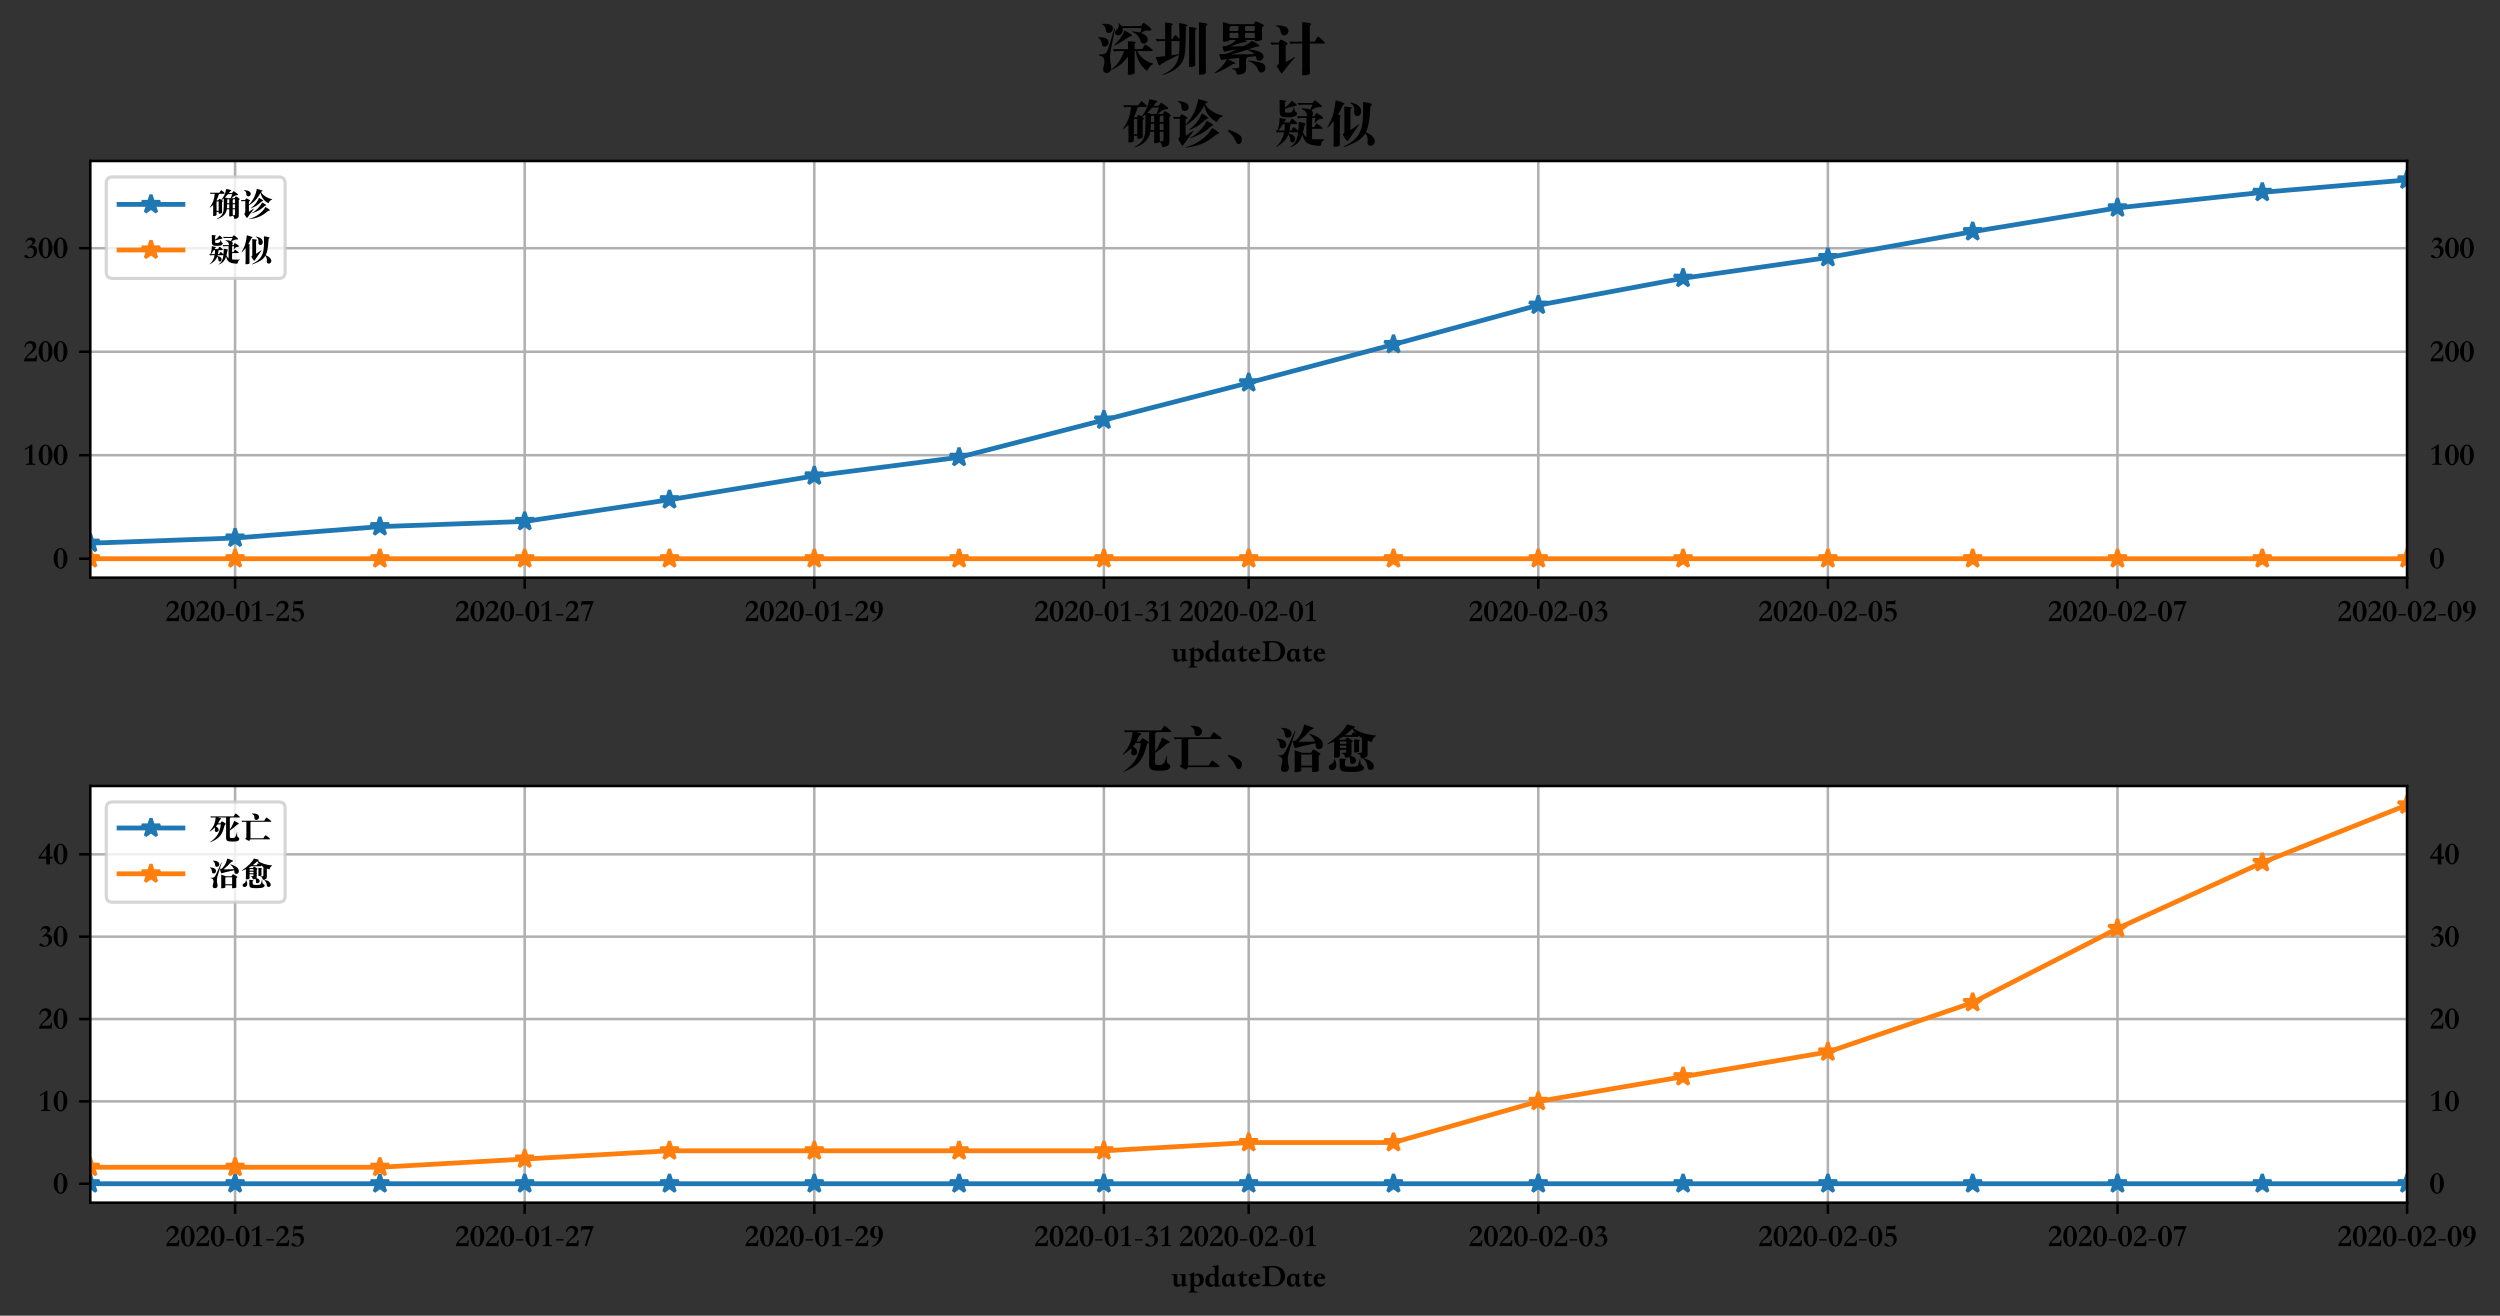 <?xml version="1.0" encoding="utf-8" standalone="no"?>
<!DOCTYPE svg PUBLIC "-//W3C//DTD SVG 1.1//EN"
  "http://www.w3.org/Graphics/SVG/1.1/DTD/svg11.dtd">
<!-- Created with matplotlib (https://matplotlib.org/) -->
<svg height="411.941pt" version="1.1" viewBox="0 0 782.764 411.941" width="782.764pt" xmlns="http://www.w3.org/2000/svg" xmlns:xlink="http://www.w3.org/1999/xlink">
 <rect x="0" y="0" width="782.764" height="411.941" fill="#333333" stroke="none"/>
 <defs>
  <style type="text/css">
*{stroke-linecap:butt;stroke-linejoin:round;}
  </style>
 </defs>
 <g id="figure_1">
  <g id="patch_1">
   <path d="M 0 411.941 
L 782.764 411.941 
L 782.764 0 
L 0 0 
z
" style="fill:none;"/>
  </g>
  <g id="axes_1">
   <g id="patch_2">
    <path d="M 28.272 180.864 
L 753.672 180.864 
L 753.672 50.4 
L 28.272 50.4 
z
" style="fill:#ffffff;"/>
   </g>
   <g id="matplotlib.axis_1">
    <g id="xtick_1">
     <g id="line2d_1">
      <path clip-path="url(#pea70a1aef7)" d="M 73.609 180.864 
L 73.609 50.4 
" style="fill:none;stroke:#b0b0b0;stroke-linecap:square;stroke-width:0.8;"/>
     </g>
     <g id="line2d_2">
      <defs>
       <path d="M 0 0 
L 0 3.5 
" id="m922ab28037" style="stroke:#000000;stroke-width:0.8;"/>
      </defs>
      <g>
       <use style="stroke:#000000;stroke-width:0.8;" x="73.609" xlink:href="#m922ab28037" y="180.864"/>
      </g>
     </g>
     <g id="text_1">
      <!-- 2020-01-25 -->
      <defs>
       <path d="M 42.594 5.703 
Q 39 5.797 34.797 5.891 
Q 30.594 6 24.094 6 
Q 17.5 6 12.141 5.953 
Q 6.797 5.906 3.297 5.703 
Q 3.594 8.094 4.094 10.297 
Q 4.594 12.5 5.891 14.953 
Q 7.203 17.406 9.453 20.297 
Q 11.703 23.203 15.5 27.094 
L 19.203 30.906 
Q 23.094 34.797 25.391 37.688 
Q 27.703 40.594 28.891 42.938 
Q 30.094 45.297 30.391 47.391 
Q 30.703 49.5 30.703 51.906 
Q 30.703 56.594 27.797 59.391 
Q 24.906 62.203 20 62.203 
Q 14.906 62.203 11.656 58.891 
Q 8.406 55.594 7.203 49.406 
L 4.094 50.594 
Q 5.5 59.797 10.844 64.641 
Q 16.203 69.5 24.203 69.5 
Q 27.797 69.5 31 68.5 
Q 34.203 67.5 36.594 65.547 
Q 39 63.594 40.453 60.75 
Q 41.906 57.906 41.906 54.203 
Q 41.906 50.297 40.5 47 
Q 39.094 43.703 36.688 40.75 
Q 34.297 37.797 31.141 35.094 
Q 28 32.406 24.594 29.797 
L 21.594 27.406 
Q 19 25.297 16.094 22.297 
Q 13.203 19.297 10.703 15.297 
L 32.406 15.297 
Q 34.906 15.297 36.203 15.797 
Q 37.5 16.297 38.25 17.438 
Q 39 18.594 39.547 20.344 
Q 40.094 22.094 41 24.5 
L 44.094 24.5 
z
" id="STSongti-SC-Black-50"/>
       <path d="M 23.703 69.5 
Q 28 69.5 31.953 66.953 
Q 35.906 64.406 38.844 60 
Q 41.797 55.594 43.547 49.641 
Q 45.297 43.703 45.297 36.906 
Q 45.297 30.203 43.594 24.297 
Q 41.906 18.406 38.953 13.953 
Q 36 9.5 32.094 6.953 
Q 28.203 4.406 23.797 4.406 
Q 19.5 4.406 15.547 6.906 
Q 11.594 9.406 8.594 13.75 
Q 5.594 18.094 3.844 24.047 
Q 2.094 30 2.094 36.797 
Q 2.094 43.703 3.844 49.703 
Q 5.594 55.703 8.547 60.094 
Q 11.5 64.5 15.391 67 
Q 19.297 69.5 23.703 69.5 
z
M 23.703 8.094 
Q 29.203 8.094 31.203 15.094 
Q 33.203 22.094 33.203 36.906 
Q 33.203 51.703 31.141 58.75 
Q 29.094 65.797 23.703 65.797 
Q 18.297 65.797 16.25 58.797 
Q 14.203 51.797 14.203 36.906 
Q 14.203 8.094 23.703 8.094 
z
" id="STSongti-SC-Black-48"/>
       <path d="M 3.797 27.703 
L 27.5 27.703 
L 27.5 23.406 
L 3.797 23.406 
z
" id="STSongti-SC-Black-45"/>
       <path d="M 38.5 5.703 
Q 35.906 5.797 31.953 5.891 
Q 28 6 23.797 6 
Q 19.594 6 15.641 5.891 
Q 11.703 5.797 9.094 5.703 
L 9.094 8.594 
L 15.297 9.5 
Q 18.797 10.297 18.797 13.406 
L 18.797 60 
L 6.906 52.297 
L 5.203 55.406 
Q 6.906 56.5 9.5 58.094 
Q 12.094 59.703 15 61.594 
Q 17.906 63.5 20.797 65.5 
Q 23.703 67.5 26.094 69.5 
L 29.406 69.5 
L 29.406 13.406 
Q 29.406 9.906 32.906 9.406 
L 38.5 8.594 
z
" id="STSongti-SC-Black-49"/>
       <path d="M 38.906 58.797 
L 24 58.797 
Q 20.094 58.797 17.094 58.75 
Q 14.094 58.703 13.703 58.5 
L 12.797 45 
Q 15 46.094 17.891 46.594 
Q 20.797 47.094 23.094 47.094 
Q 28.203 47.094 32.047 45.438 
Q 35.906 43.797 38.5 41.047 
Q 41.094 38.297 42.391 34.688 
Q 43.703 31.094 43.703 27.203 
Q 43.703 22.094 41.594 17.891 
Q 39.5 13.703 36.094 10.703 
Q 32.703 7.703 28.391 6.047 
Q 24.094 4.406 19.594 4.406 
Q 17.297 4.406 14.594 4.844 
Q 11.906 5.297 9.547 6.141 
Q 7.203 7 5.641 8.25 
Q 4.094 9.5 4.094 11.203 
Q 4.094 12.406 4.891 13.344 
Q 5.703 14.297 6.797 14.844 
Q 7.906 15.406 9.094 15.406 
Q 10.297 15.406 11.094 14.703 
Q 13.5 12.703 15.047 11.297 
Q 16.594 9.906 17.797 9 
Q 19 8.094 20.094 7.688 
Q 21.203 7.297 22.703 7.297 
Q 25.5 7.297 27.594 8.594 
Q 29.703 9.906 31.141 12.156 
Q 32.594 14.406 33.344 17.406 
Q 34.094 20.406 34.094 23.797 
Q 34.094 27 33.094 29.641 
Q 32.094 32.297 30.297 34.25 
Q 28.5 36.203 26.047 37.297 
Q 23.594 38.406 20.594 38.406 
Q 17.203 38.406 14.953 37.656 
Q 12.703 36.906 11.297 35.5 
L 9.594 35.5 
L 11.5 68.5 
L 24.094 68.5 
Q 28 68.5 30.5 68.5 
Q 33 68.5 34.453 68.75 
Q 35.906 69 36.5 69.547 
Q 37.094 70.094 37.297 71.203 
L 39.797 71.203 
z
" id="STSongti-SC-Black-53"/>
      </defs>
      <g transform="translate(51.717 195.064)scale(0.1 -0.1)">
       <use xlink:href="#STSongti-SC-Black-50"/>
       <use x="46.9" xlink:href="#STSongti-SC-Black-48"/>
       <use x="93.8" xlink:href="#STSongti-SC-Black-50"/>
       <use x="140.7" xlink:href="#STSongti-SC-Black-48"/>
       <use x="187.6" xlink:href="#STSongti-SC-Black-45"/>
       <use x="218.9" xlink:href="#STSongti-SC-Black-48"/>
       <use x="265.8" xlink:href="#STSongti-SC-Black-49"/>
       <use x="312.7" xlink:href="#STSongti-SC-Black-45"/>
       <use x="344" xlink:href="#STSongti-SC-Black-50"/>
       <use x="390.9" xlink:href="#STSongti-SC-Black-53"/>
      </g>
     </g>
    </g>
    <g id="xtick_2">
     <g id="line2d_3">
      <path clip-path="url(#pea70a1aef7)" d="M 164.284 180.864 
L 164.284 50.4 
" style="fill:none;stroke:#b0b0b0;stroke-linecap:square;stroke-width:0.8;"/>
     </g>
     <g id="line2d_4">
      <g>
       <use style="stroke:#000000;stroke-width:0.8;" x="164.284" xlink:href="#m922ab28037" y="180.864"/>
      </g>
     </g>
     <g id="text_2">
      <!-- 2020-01-27 -->
      <defs>
       <path d="M 5.594 68.5 
L 44.094 68.5 
L 44.094 66.797 
Q 42.406 63.797 39.406 56.188 
Q 36.406 48.594 31.906 36.094 
Q 23.203 11.5 22.297 6 
L 16.297 6 
Q 17.5 11.203 19.094 16.641 
Q 20.703 22.094 22.844 28.391 
Q 25 34.703 27.797 42.047 
Q 30.594 49.406 34.203 58.297 
L 9.906 58.297 
Q 7.297 58.297 7.203 57 
L 6.406 52.797 
L 4.203 52.797 
z
" id="STSongti-SC-Black-55"/>
      </defs>
      <g transform="translate(142.392 195.064)scale(0.1 -0.1)">
       <use xlink:href="#STSongti-SC-Black-50"/>
       <use x="46.9" xlink:href="#STSongti-SC-Black-48"/>
       <use x="93.8" xlink:href="#STSongti-SC-Black-50"/>
       <use x="140.7" xlink:href="#STSongti-SC-Black-48"/>
       <use x="187.6" xlink:href="#STSongti-SC-Black-45"/>
       <use x="218.9" xlink:href="#STSongti-SC-Black-48"/>
       <use x="265.8" xlink:href="#STSongti-SC-Black-49"/>
       <use x="312.7" xlink:href="#STSongti-SC-Black-45"/>
       <use x="344" xlink:href="#STSongti-SC-Black-50"/>
       <use x="390.9" xlink:href="#STSongti-SC-Black-55"/>
      </g>
     </g>
    </g>
    <g id="xtick_3">
     <g id="line2d_5">
      <path clip-path="url(#pea70a1aef7)" d="M 254.959 180.864 
L 254.959 50.4 
" style="fill:none;stroke:#b0b0b0;stroke-linecap:square;stroke-width:0.8;"/>
     </g>
     <g id="line2d_6">
      <g>
       <use style="stroke:#000000;stroke-width:0.8;" x="254.959" xlink:href="#m922ab28037" y="180.864"/>
      </g>
     </g>
     <g id="text_3">
      <!-- 2020-01-29 -->
      <defs>
       <path d="M 25.906 31.594 
Q 23.203 30.297 20.297 30.297 
Q 16.703 30.297 13.5 31.391 
Q 10.297 32.5 7.891 34.703 
Q 5.5 36.906 4.141 40.297 
Q 2.797 43.703 2.797 48.297 
Q 2.797 52.906 4.391 56.797 
Q 6 60.703 8.75 63.547 
Q 11.5 66.406 15.141 67.953 
Q 18.797 69.5 22.906 69.5 
Q 27.297 69.5 31 67.797 
Q 34.703 66.094 37.344 62.844 
Q 40 59.594 41.5 55 
Q 43 50.406 43 44.703 
Q 43 37.094 40.344 30.188 
Q 37.703 23.297 33.094 17.844 
Q 28.5 12.406 22.141 8.75 
Q 15.797 5.094 8.5 4.094 
L 8.094 6.297 
Q 14.297 7.906 18.547 11.594 
Q 22.797 15.297 25.438 20.438 
Q 28.094 25.594 29.25 32.047 
Q 30.406 38.5 30.406 45.594 
Q 30.406 49.906 30.156 53.844 
Q 29.906 57.797 29.156 60.797 
Q 28.406 63.797 26.906 65.547 
Q 25.406 67.297 22.906 67.297 
Q 20.594 67.297 19.047 65.688 
Q 17.5 64.094 16.547 61.547 
Q 15.594 59 15.188 55.797 
Q 14.797 52.594 14.797 49.406 
Q 14.797 46.703 15.344 43.844 
Q 15.906 41 17 38.703 
Q 18.094 36.406 19.688 34.906 
Q 21.297 33.406 23.406 33.406 
Q 24.797 33.406 25.594 33.703 
z
" id="STSongti-SC-Black-57"/>
      </defs>
      <g transform="translate(233.067 195.064)scale(0.1 -0.1)">
       <use xlink:href="#STSongti-SC-Black-50"/>
       <use x="46.9" xlink:href="#STSongti-SC-Black-48"/>
       <use x="93.8" xlink:href="#STSongti-SC-Black-50"/>
       <use x="140.7" xlink:href="#STSongti-SC-Black-48"/>
       <use x="187.6" xlink:href="#STSongti-SC-Black-45"/>
       <use x="218.9" xlink:href="#STSongti-SC-Black-48"/>
       <use x="265.8" xlink:href="#STSongti-SC-Black-49"/>
       <use x="312.7" xlink:href="#STSongti-SC-Black-45"/>
       <use x="344" xlink:href="#STSongti-SC-Black-50"/>
       <use x="390.9" xlink:href="#STSongti-SC-Black-57"/>
      </g>
     </g>
    </g>
    <g id="xtick_4">
     <g id="line2d_7">
      <path clip-path="url(#pea70a1aef7)" d="M 345.634 180.864 
L 345.634 50.4 
" style="fill:none;stroke:#b0b0b0;stroke-linecap:square;stroke-width:0.8;"/>
     </g>
     <g id="line2d_8">
      <g>
       <use style="stroke:#000000;stroke-width:0.8;" x="345.634" xlink:href="#m922ab28037" y="180.864"/>
      </g>
     </g>
     <g id="text_4">
      <!-- 2020-01-31 -->
      <defs>
       <path d="M 9 53.594 
L 7.406 55.094 
Q 8.594 58.297 10.094 60.938 
Q 11.594 63.594 13.688 65.5 
Q 15.797 67.406 18.641 68.453 
Q 21.5 69.5 25.297 69.5 
Q 27.797 69.5 30.297 68.891 
Q 32.797 68.297 34.75 67 
Q 36.703 65.703 37.891 63.797 
Q 39.094 61.906 39.094 59.203 
Q 39.094 55.297 35.641 51.391 
Q 32.203 47.5 26.297 44.094 
Q 30.297 44.406 33.641 43.297 
Q 37 42.203 39.344 40 
Q 41.703 37.797 43 34.594 
Q 44.297 31.406 44.297 27.5 
Q 44.297 22.594 42.297 18.344 
Q 40.297 14.094 36.797 11 
Q 33.297 7.906 28.641 6.156 
Q 24 4.406 18.797 4.406 
Q 11.906 4.406 8.094 6.297 
Q 4.297 8.203 4.297 11.203 
Q 4.297 12.297 5.047 13.344 
Q 5.797 14.406 7.141 14.844 
Q 8.5 15.297 10.203 14.844 
Q 11.906 14.406 13.906 12.5 
Q 15.406 11 16.453 10 
Q 17.5 9 18.344 8.453 
Q 19.203 7.906 19.953 7.656 
Q 20.703 7.406 21.703 7.406 
Q 24.703 7.406 26.953 8.906 
Q 29.203 10.406 30.703 12.906 
Q 32.203 15.406 32.891 18.5 
Q 33.594 21.594 33.594 24.797 
Q 33.594 31.203 30.547 34.344 
Q 27.5 37.5 23.406 37.5 
Q 20.797 37.5 18.844 36.641 
Q 16.906 35.797 14.906 34.094 
L 13.203 36.406 
Q 14.203 37.297 15.297 38.188 
Q 16.406 39.094 17.594 40 
Q 23.094 44.094 26.188 47.344 
Q 29.297 50.594 29.297 53.703 
Q 29.297 57.594 27.047 59.75 
Q 24.797 61.906 20.406 61.906 
Q 17.203 61.906 14.094 60.047 
Q 11 58.203 9 53.594 
z
" id="STSongti-SC-Black-51"/>
      </defs>
      <g transform="translate(323.742 195.064)scale(0.1 -0.1)">
       <use xlink:href="#STSongti-SC-Black-50"/>
       <use x="46.9" xlink:href="#STSongti-SC-Black-48"/>
       <use x="93.8" xlink:href="#STSongti-SC-Black-50"/>
       <use x="140.7" xlink:href="#STSongti-SC-Black-48"/>
       <use x="187.6" xlink:href="#STSongti-SC-Black-45"/>
       <use x="218.9" xlink:href="#STSongti-SC-Black-48"/>
       <use x="265.8" xlink:href="#STSongti-SC-Black-49"/>
       <use x="312.7" xlink:href="#STSongti-SC-Black-45"/>
       <use x="344" xlink:href="#STSongti-SC-Black-51"/>
       <use x="390.9" xlink:href="#STSongti-SC-Black-49"/>
      </g>
     </g>
    </g>
    <g id="xtick_5">
     <g id="line2d_9">
      <path clip-path="url(#pea70a1aef7)" d="M 390.972 180.864 
L 390.972 50.4 
" style="fill:none;stroke:#b0b0b0;stroke-linecap:square;stroke-width:0.8;"/>
     </g>
     <g id="line2d_10">
      <g>
       <use style="stroke:#000000;stroke-width:0.8;" x="390.972" xlink:href="#m922ab28037" y="180.864"/>
      </g>
     </g>
     <g id="text_5">
      <!-- 2020-02-01 -->
      <g transform="translate(369.08 195.064)scale(0.1 -0.1)">
       <use xlink:href="#STSongti-SC-Black-50"/>
       <use x="46.9" xlink:href="#STSongti-SC-Black-48"/>
       <use x="93.8" xlink:href="#STSongti-SC-Black-50"/>
       <use x="140.7" xlink:href="#STSongti-SC-Black-48"/>
       <use x="187.6" xlink:href="#STSongti-SC-Black-45"/>
       <use x="218.9" xlink:href="#STSongti-SC-Black-48"/>
       <use x="265.8" xlink:href="#STSongti-SC-Black-50"/>
       <use x="312.7" xlink:href="#STSongti-SC-Black-45"/>
       <use x="344" xlink:href="#STSongti-SC-Black-48"/>
       <use x="390.9" xlink:href="#STSongti-SC-Black-49"/>
      </g>
     </g>
    </g>
    <g id="xtick_6">
     <g id="line2d_11">
      <path clip-path="url(#pea70a1aef7)" d="M 481.647 180.864 
L 481.647 50.4 
" style="fill:none;stroke:#b0b0b0;stroke-linecap:square;stroke-width:0.8;"/>
     </g>
     <g id="line2d_12">
      <g>
       <use style="stroke:#000000;stroke-width:0.8;" x="481.647" xlink:href="#m922ab28037" y="180.864"/>
      </g>
     </g>
     <g id="text_6">
      <!-- 2020-02-03 -->
      <g transform="translate(459.755 195.064)scale(0.1 -0.1)">
       <use xlink:href="#STSongti-SC-Black-50"/>
       <use x="46.9" xlink:href="#STSongti-SC-Black-48"/>
       <use x="93.8" xlink:href="#STSongti-SC-Black-50"/>
       <use x="140.7" xlink:href="#STSongti-SC-Black-48"/>
       <use x="187.6" xlink:href="#STSongti-SC-Black-45"/>
       <use x="218.9" xlink:href="#STSongti-SC-Black-48"/>
       <use x="265.8" xlink:href="#STSongti-SC-Black-50"/>
       <use x="312.7" xlink:href="#STSongti-SC-Black-45"/>
       <use x="344" xlink:href="#STSongti-SC-Black-48"/>
       <use x="390.9" xlink:href="#STSongti-SC-Black-51"/>
      </g>
     </g>
    </g>
    <g id="xtick_7">
     <g id="line2d_13">
      <path clip-path="url(#pea70a1aef7)" d="M 572.322 180.864 
L 572.322 50.4 
" style="fill:none;stroke:#b0b0b0;stroke-linecap:square;stroke-width:0.8;"/>
     </g>
     <g id="line2d_14">
      <g>
       <use style="stroke:#000000;stroke-width:0.8;" x="572.322" xlink:href="#m922ab28037" y="180.864"/>
      </g>
     </g>
     <g id="text_7">
      <!-- 2020-02-05 -->
      <g transform="translate(550.43 195.064)scale(0.1 -0.1)">
       <use xlink:href="#STSongti-SC-Black-50"/>
       <use x="46.9" xlink:href="#STSongti-SC-Black-48"/>
       <use x="93.8" xlink:href="#STSongti-SC-Black-50"/>
       <use x="140.7" xlink:href="#STSongti-SC-Black-48"/>
       <use x="187.6" xlink:href="#STSongti-SC-Black-45"/>
       <use x="218.9" xlink:href="#STSongti-SC-Black-48"/>
       <use x="265.8" xlink:href="#STSongti-SC-Black-50"/>
       <use x="312.7" xlink:href="#STSongti-SC-Black-45"/>
       <use x="344" xlink:href="#STSongti-SC-Black-48"/>
       <use x="390.9" xlink:href="#STSongti-SC-Black-53"/>
      </g>
     </g>
    </g>
    <g id="xtick_8">
     <g id="line2d_15">
      <path clip-path="url(#pea70a1aef7)" d="M 662.997 180.864 
L 662.997 50.4 
" style="fill:none;stroke:#b0b0b0;stroke-linecap:square;stroke-width:0.8;"/>
     </g>
     <g id="line2d_16">
      <g>
       <use style="stroke:#000000;stroke-width:0.8;" x="662.997" xlink:href="#m922ab28037" y="180.864"/>
      </g>
     </g>
     <g id="text_8">
      <!-- 2020-02-07 -->
      <g transform="translate(641.105 195.064)scale(0.1 -0.1)">
       <use xlink:href="#STSongti-SC-Black-50"/>
       <use x="46.9" xlink:href="#STSongti-SC-Black-48"/>
       <use x="93.8" xlink:href="#STSongti-SC-Black-50"/>
       <use x="140.7" xlink:href="#STSongti-SC-Black-48"/>
       <use x="187.6" xlink:href="#STSongti-SC-Black-45"/>
       <use x="218.9" xlink:href="#STSongti-SC-Black-48"/>
       <use x="265.8" xlink:href="#STSongti-SC-Black-50"/>
       <use x="312.7" xlink:href="#STSongti-SC-Black-45"/>
       <use x="344" xlink:href="#STSongti-SC-Black-48"/>
       <use x="390.9" xlink:href="#STSongti-SC-Black-55"/>
      </g>
     </g>
    </g>
    <g id="xtick_9">
     <g id="line2d_17">
      <path clip-path="url(#pea70a1aef7)" d="M 753.672 180.864 
L 753.672 50.4 
" style="fill:none;stroke:#b0b0b0;stroke-linecap:square;stroke-width:0.8;"/>
     </g>
     <g id="line2d_18">
      <g>
       <use style="stroke:#000000;stroke-width:0.8;" x="753.672" xlink:href="#m922ab28037" y="180.864"/>
      </g>
     </g>
     <g id="text_9">
      <!-- 2020-02-09 -->
      <g transform="translate(731.78 195.064)scale(0.1 -0.1)">
       <use xlink:href="#STSongti-SC-Black-50"/>
       <use x="46.9" xlink:href="#STSongti-SC-Black-48"/>
       <use x="93.8" xlink:href="#STSongti-SC-Black-50"/>
       <use x="140.7" xlink:href="#STSongti-SC-Black-48"/>
       <use x="187.6" xlink:href="#STSongti-SC-Black-45"/>
       <use x="218.9" xlink:href="#STSongti-SC-Black-48"/>
       <use x="265.8" xlink:href="#STSongti-SC-Black-50"/>
       <use x="312.7" xlink:href="#STSongti-SC-Black-45"/>
       <use x="344" xlink:href="#STSongti-SC-Black-48"/>
       <use x="390.9" xlink:href="#STSongti-SC-Black-57"/>
      </g>
     </g>
    </g>
    <g id="text_10">
     <!-- updateDate -->
     <defs>
      <path d="M 1.5 44.094 
L 19.5 44.094 
L 19.5 20.203 
Q 19.5 15.406 21.141 13.406 
Q 22.797 11.406 25.703 11.406 
Q 28.094 11.406 29.844 12.156 
Q 31.594 12.906 33.594 14.594 
L 33.594 37.703 
Q 33.594 38.5 33.5 39.094 
Q 33.406 39.703 32.75 40.141 
Q 32.094 40.594 30.594 40.891 
Q 29.094 41.203 26.406 41.5 
L 26.406 44.094 
L 45.094 44.094 
L 45.094 15.703 
Q 45.094 14.203 45.188 13.203 
Q 45.297 12.203 45.844 11.641 
Q 46.406 11.094 47.656 10.891 
Q 48.906 10.703 51.203 10.594 
Q 51.203 10 51.25 9.344 
Q 51.297 8.703 51.297 8.094 
L 33.594 4.5 
L 33.594 12.094 
Q 31.906 10.297 30.406 8.844 
Q 28.906 7.406 27.297 6.406 
Q 25.703 5.406 23.75 4.906 
Q 21.797 4.406 19.203 4.406 
Q 13 4.406 10.5 8.094 
Q 8 11.797 8 17.906 
L 8 37.797 
Q 8 38.703 7.797 39.25 
Q 7.594 39.797 6.891 40.25 
Q 6.203 40.703 4.953 41 
Q 3.703 41.297 1.5 41.703 
z
" id="STSongti-SC-Black-117"/>
      <path d="M 19.594 40.594 
Q 21.203 41.906 22.547 42.906 
Q 23.906 43.906 25.344 44.594 
Q 26.797 45.297 28.547 45.641 
Q 30.297 46 32.594 46 
Q 40.406 46 44.906 40.953 
Q 49.406 35.906 49.406 26.797 
Q 49.406 21.703 47.75 17.703 
Q 46.094 13.703 43.391 10.953 
Q 40.703 8.203 37.141 6.75 
Q 33.594 5.297 29.797 5.297 
Q 26.906 5.297 24.25 5.891 
Q 21.594 6.5 19.594 8.203 
L 19.594 -7 
Q 19.594 -8.406 20.438 -9.094 
Q 21.297 -9.797 23.797 -10.203 
L 29.797 -11.203 
L 29.797 -13.906 
Q 27.797 -13.703 25 -13.594 
Q 22.203 -13.5 17.797 -13.5 
L 15.094 -13.5 
Q 13.5 -13.5 11.547 -13.547 
Q 9.594 -13.594 7.688 -13.641 
Q 5.797 -13.703 4.141 -13.75 
Q 2.5 -13.797 1.5 -13.906 
L 1.5 -11.297 
L 5.703 -10.5 
Q 7.203 -10.203 7.641 -9.547 
Q 8.094 -8.906 8.094 -7 
L 8.094 37.203 
Q 8.094 40.906 6.797 41 
L 1.906 41.797 
L 2.203 43.203 
Q 5 43.906 7.344 44.703 
Q 9.703 45.5 10.797 46 
Q 11.5 46.297 12.594 46.844 
Q 13.703 47.406 14.797 48.047 
Q 15.906 48.703 16.797 49.297 
Q 17.703 49.906 18.094 50.406 
L 19.594 50.406 
z
M 19.594 36.594 
L 19.594 18.094 
Q 19.594 14.5 21.5 12.141 
Q 23.406 9.797 27.797 9.797 
Q 32.406 9.797 34.844 13.75 
Q 37.297 17.703 37.297 24.594 
Q 37.297 27.906 36.5 30.75 
Q 35.703 33.594 34.25 35.688 
Q 32.797 37.797 30.938 39 
Q 29.094 40.203 27 40.203 
Q 24.594 40.203 22.891 39.203 
Q 21.203 38.203 19.594 36.594 
z
" id="STSongti-SC-Black-112"/>
      <path d="M 32.094 60.5 
Q 32.094 62.406 31.891 63.547 
Q 31.703 64.703 30.891 65.453 
Q 30.094 66.203 28.547 66.797 
Q 27 67.406 24.297 68.094 
L 24.297 69.703 
Q 25.906 69.797 28.25 70 
Q 30.594 70.203 33 70.5 
Q 35.406 70.797 37.594 71.141 
Q 39.797 71.5 41.094 72 
L 43.594 72 
L 43.594 13.797 
Q 43.594 12 43.75 11 
Q 43.906 10 44.594 9.547 
Q 45.297 9.094 46.641 9 
Q 48 8.906 50.406 8.797 
L 50.406 6.203 
Q 48.5 5.797 45.953 5.438 
Q 43.406 5.094 40.75 4.797 
Q 38.094 4.5 35.797 4.25 
Q 33.5 4 32.094 3.906 
L 32.094 10.5 
Q 29 8 26.047 6.203 
Q 23.094 4.406 19 4.406 
Q 15.594 4.406 12.594 5.297 
Q 9.594 6.203 7.203 9.094 
Q 4.797 12 3.641 15.594 
Q 2.5 19.203 2.5 23.406 
Q 2.5 29.094 4.391 33.344 
Q 6.297 37.594 9.297 40.391 
Q 12.297 43.203 16 44.547 
Q 19.703 45.906 23.297 45.906 
Q 26.5 45.906 28.594 45.156 
Q 30.703 44.406 32.094 43.203 
z
M 32.094 13.703 
L 32.094 30.5 
Q 32.094 32.594 31.797 34.547 
Q 31.5 36.5 30.703 38.047 
Q 29.906 39.594 28.344 40.5 
Q 26.797 41.406 24.297 41.406 
Q 22.094 41.406 20.391 40.156 
Q 18.703 38.906 17.5 36.703 
Q 16.297 34.5 15.641 31.594 
Q 15 28.703 15 25.297 
Q 15 19.094 17.297 15.094 
Q 19.594 11.094 24.297 11.094 
Q 27.406 11.094 29 11.797 
Q 30.594 12.5 32.094 13.703 
z
" id="STSongti-SC-Black-100"/>
      <path d="M 18 4.5 
Q 13.906 4.5 10.953 5.953 
Q 8 7.406 6.141 9.906 
Q 4.297 12.406 3.391 15.797 
Q 2.5 19.203 2.5 23.094 
Q 2.5 28.406 4.094 32.5 
Q 5.703 36.594 8.391 39.391 
Q 11.094 42.203 14.688 43.641 
Q 18.297 45.094 22.297 45.094 
Q 25.094 45.094 27.188 44.688 
Q 29.297 44.297 30.703 43.797 
Q 32.406 43.297 33.5 42.594 
L 40.094 46.297 
L 41 46 
L 41 15.203 
Q 41 11.203 44.406 11.406 
Q 45.203 11.406 45.641 11.656 
Q 46.094 11.906 46.5 12.094 
Q 46.906 12.406 47.203 12.703 
L 47.797 11.297 
Q 47 9.406 45.703 7.906 
Q 44.594 6.594 42.75 5.547 
Q 40.906 4.5 38.203 4.5 
Q 33.797 4.5 31.938 7.141 
Q 30.094 9.797 30.094 13.594 
L 30.094 16 
Q 29.594 13.797 28.641 11.75 
Q 27.703 9.703 26.297 8.094 
Q 24.906 6.5 22.844 5.5 
Q 20.797 4.5 18 4.5 
z
M 30.094 27.5 
Q 30.094 29.594 29.891 31.891 
Q 29.703 34.203 29 36.141 
Q 28.297 38.094 26.844 39.391 
Q 25.406 40.703 22.906 40.703 
Q 21.5 40.703 19.953 39.953 
Q 18.406 39.203 17.094 37.5 
Q 15.797 35.797 14.938 32.844 
Q 14.094 29.906 14.094 25.594 
Q 14.094 22.594 14.547 19.891 
Q 15 17.203 16 15.203 
Q 17 13.203 18.453 12.047 
Q 19.906 10.906 21.906 10.906 
Q 23.906 10.906 25.406 12.203 
Q 26.906 13.5 27.953 15.641 
Q 29 17.797 29.547 20.594 
Q 30.094 23.406 30.094 26.406 
z
" id="STSongti-SC-Black-97"/>
      <path d="M 17.406 54.203 
L 19.594 54.203 
Q 19.594 51.5 19.641 48.844 
Q 19.703 46.203 19.703 43.5 
L 32.203 43.797 
L 32.203 39.094 
L 19.703 38.703 
L 19.703 20.703 
Q 19.703 16.297 20.797 14.188 
Q 21.906 12.094 25.406 12.094 
Q 26.906 12.094 28.703 12.438 
Q 30.5 12.797 32.594 14.594 
L 33.5 13.203 
Q 32.797 11.797 31.594 10.25 
Q 30.406 8.703 28.656 7.391 
Q 26.906 6.094 24.703 5.25 
Q 22.5 4.406 19.703 4.406 
Q 14.094 4.406 11.25 7.25 
Q 8.406 10.094 8.406 17 
L 8.406 38.5 
Q 7 38.5 5.703 38.453 
Q 4.406 38.406 3 38.406 
Q 1.594 38.406 1.547 39.703 
Q 1.5 41 2.906 41.594 
Q 5.094 42.5 6.938 43.5 
Q 8.797 44.5 10 45.5 
Q 10.594 46 11.641 46.844 
Q 12.703 47.703 13.797 48.797 
Q 14.906 49.906 15.844 51.297 
Q 16.797 52.703 17.406 54.203 
z
" id="STSongti-SC-Black-116"/>
      <path d="M 39.297 29.5 
L 14.5 29.5 
Q 14.297 28.5 14.25 28.297 
Q 14.203 28.094 14.203 27.094 
Q 14.203 23.906 15.094 21.25 
Q 16 18.594 17.641 16.641 
Q 19.297 14.703 21.641 13.594 
Q 24 12.5 26.797 12.5 
Q 30.297 12.5 33.25 13.453 
Q 36.203 14.406 39.5 17.594 
L 39.906 16.094 
Q 38.703 13.797 37.141 11.688 
Q 35.594 9.594 33.391 8 
Q 31.203 6.406 28.25 5.406 
Q 25.297 4.406 21.297 4.406 
Q 17.094 4.406 13.594 5.844 
Q 10.094 7.297 7.641 10 
Q 5.203 12.703 3.844 16.5 
Q 2.5 20.297 2.5 25 
Q 2.5 29.703 3.953 33.547 
Q 5.406 37.406 8.047 40.156 
Q 10.703 42.906 14.5 44.406 
Q 18.297 45.906 23 45.906 
Q 27.297 45.906 30.297 44.594 
Q 33.297 43.297 35.25 41.047 
Q 37.203 38.797 38.141 35.797 
Q 39.094 32.797 39.297 29.5 
z
M 15 33.203 
L 24.406 33.203 
Q 27.094 33.203 27.094 35.797 
Q 27.094 38.703 26.188 40.75 
Q 25.297 42.797 22.594 42.797 
Q 17 42.797 15 33.203 
z
" id="STSongti-SC-Black-101"/>
      <path d="M 12.203 59.406 
Q 12.203 61.797 11.594 62.75 
Q 11 63.703 9.297 64.094 
L 3.5 65.297 
L 3.5 68.594 
Q 6.703 68.5 11.141 68.641 
Q 15.594 68.797 20.297 69 
Q 25 69.203 29.547 69.344 
Q 34.094 69.5 37.594 69.5 
Q 45.406 69.5 52.156 67.547 
Q 58.906 65.594 63.844 61.688 
Q 68.797 57.797 71.641 51.938 
Q 74.5 46.094 74.5 38.203 
Q 74.5 31.203 71.703 25.203 
Q 68.906 19.203 64.156 14.844 
Q 59.406 10.5 53.094 8.094 
Q 46.797 5.703 39.703 5.906 
L 23.5 6.297 
L 2.5 6.297 
L 2.5 9.406 
L 9.297 11.094 
Q 10.906 11.406 11.547 12.406 
Q 12.203 13.406 12.203 16.203 
z
M 24.297 18.594 
Q 24.297 17 25.047 15.453 
Q 25.797 13.906 27.391 12.656 
Q 29 11.406 31.5 10.656 
Q 34 9.906 37.5 9.906 
Q 43.797 9.906 48.141 12.047 
Q 52.5 14.203 55.203 18 
Q 57.906 21.797 59.094 27.047 
Q 60.297 32.297 60.297 38.594 
Q 60.297 51.203 53.391 58.25 
Q 46.5 65.297 34 65.297 
Q 31.703 65.297 30.25 65.25 
Q 28.797 65.203 27.891 65.047 
Q 27 64.906 26.5 64.703 
Q 26 64.5 25.703 64.203 
Q 24.297 63.094 24.297 59.406 
z
" id="STSongti-SC-Black-68"/>
     </defs>
     <g transform="translate(366.676 207.655)scale(0.1 -0.1)">
      <use xlink:href="#STSongti-SC-Black-117"/>
      <use x="52.8" xlink:href="#STSongti-SC-Black-112"/>
      <use x="104.7" xlink:href="#STSongti-SC-Black-100"/>
      <use x="156.6" xlink:href="#STSongti-SC-Black-97"/>
      <use x="205.9" xlink:href="#STSongti-SC-Black-116"/>
      <use x="240.1" xlink:href="#STSongti-SC-Black-101"/>
      <use x="282.5" xlink:href="#STSongti-SC-Black-68"/>
      <use x="360" xlink:href="#STSongti-SC-Black-97"/>
      <use x="409.3" xlink:href="#STSongti-SC-Black-116"/>
      <use x="443.5" xlink:href="#STSongti-SC-Black-101"/>
     </g>
    </g>
   </g>
   <g id="matplotlib.axis_2">
    <g id="ytick_1">
     <g id="line2d_19">
      <path clip-path="url(#pea70a1aef7)" d="M 28.272 174.934 
L 753.672 174.934 
" style="fill:none;stroke:#b0b0b0;stroke-linecap:square;stroke-width:0.8;"/>
     </g>
     <g id="line2d_20">
      <defs>
       <path d="M 0 0 
L -3.5 0 
" id="m4db4b4e78c" style="stroke:#000000;stroke-width:0.8;"/>
      </defs>
      <g>
       <use style="stroke:#000000;stroke-width:0.8;" x="28.272" xlink:href="#m4db4b4e78c" y="174.934"/>
      </g>
     </g>
     <g id="text_11">
      <!-- 0 -->
      <g transform="translate(16.581 178.534)scale(0.1 -0.1)">
       <use xlink:href="#STSongti-SC-Black-48"/>
      </g>
     </g>
     <g id="text_12">
      <!-- 0 -->
      <g transform="translate(760.672 178.534)scale(0.1 -0.1)">
       <use xlink:href="#STSongti-SC-Black-48"/>
      </g>
     </g>
    </g>
    <g id="ytick_2">
     <g id="line2d_21">
      <path clip-path="url(#pea70a1aef7)" d="M 28.272 142.528 
L 753.672 142.528 
" style="fill:none;stroke:#b0b0b0;stroke-linecap:square;stroke-width:0.8;"/>
     </g>
     <g id="line2d_22">
      <g>
       <use style="stroke:#000000;stroke-width:0.8;" x="28.272" xlink:href="#m4db4b4e78c" y="142.528"/>
      </g>
     </g>
     <g id="text_13">
      <!-- 100 -->
      <g transform="translate(7.2 146.128)scale(0.1 -0.1)">
       <use xlink:href="#STSongti-SC-Black-49"/>
       <use x="46.9" xlink:href="#STSongti-SC-Black-48"/>
       <use x="93.8" xlink:href="#STSongti-SC-Black-48"/>
      </g>
     </g>
     <g id="text_14">
      <!-- 100 -->
      <g transform="translate(760.672 146.128)scale(0.1 -0.1)">
       <use xlink:href="#STSongti-SC-Black-49"/>
       <use x="46.9" xlink:href="#STSongti-SC-Black-48"/>
       <use x="93.8" xlink:href="#STSongti-SC-Black-48"/>
      </g>
     </g>
    </g>
    <g id="ytick_3">
     <g id="line2d_23">
      <path clip-path="url(#pea70a1aef7)" d="M 28.272 110.123 
L 753.672 110.123 
" style="fill:none;stroke:#b0b0b0;stroke-linecap:square;stroke-width:0.8;"/>
     </g>
     <g id="line2d_24">
      <g>
       <use style="stroke:#000000;stroke-width:0.8;" x="28.272" xlink:href="#m4db4b4e78c" y="110.123"/>
      </g>
     </g>
     <g id="text_15">
      <!-- 200 -->
      <g transform="translate(7.2 113.723)scale(0.1 -0.1)">
       <use xlink:href="#STSongti-SC-Black-50"/>
       <use x="46.9" xlink:href="#STSongti-SC-Black-48"/>
       <use x="93.8" xlink:href="#STSongti-SC-Black-48"/>
      </g>
     </g>
     <g id="text_16">
      <!-- 200 -->
      <g transform="translate(760.672 113.723)scale(0.1 -0.1)">
       <use xlink:href="#STSongti-SC-Black-50"/>
       <use x="46.9" xlink:href="#STSongti-SC-Black-48"/>
       <use x="93.8" xlink:href="#STSongti-SC-Black-48"/>
      </g>
     </g>
    </g>
    <g id="ytick_4">
     <g id="line2d_25">
      <path clip-path="url(#pea70a1aef7)" d="M 28.272 77.718 
L 753.672 77.718 
" style="fill:none;stroke:#b0b0b0;stroke-linecap:square;stroke-width:0.8;"/>
     </g>
     <g id="line2d_26">
      <g>
       <use style="stroke:#000000;stroke-width:0.8;" x="28.272" xlink:href="#m4db4b4e78c" y="77.718"/>
      </g>
     </g>
     <g id="text_17">
      <!-- 300 -->
      <g transform="translate(7.2 81.318)scale(0.1 -0.1)">
       <use xlink:href="#STSongti-SC-Black-51"/>
       <use x="46.9" xlink:href="#STSongti-SC-Black-48"/>
       <use x="93.8" xlink:href="#STSongti-SC-Black-48"/>
      </g>
     </g>
     <g id="text_18">
      <!-- 300 -->
      <g transform="translate(760.672 81.318)scale(0.1 -0.1)">
       <use xlink:href="#STSongti-SC-Black-51"/>
       <use x="46.9" xlink:href="#STSongti-SC-Black-48"/>
       <use x="93.8" xlink:href="#STSongti-SC-Black-48"/>
      </g>
     </g>
    </g>
   </g>
   <g id="line2d_27">
    <path clip-path="url(#pea70a1aef7)" d="M 28.272 170.073 
L 73.609 168.453 
L 118.947 164.888 
L 164.284 163.268 
L 209.622 156.463 
L 254.959 149.01 
L 300.297 143.177 
L 345.634 131.511 
L 390.972 119.845 
L 436.309 107.855 
L 481.647 95.541 
L 526.984 87.115 
L 572.322 80.634 
L 617.659 72.533 
L 662.997 65.08 
L 708.334 60.219 
L 753.672 56.33 
" style="fill:none;stroke:#1f77b4;stroke-linecap:square;stroke-width:1.5;"/>
    <defs>
     <path d="M 0 -3 
L -0.674 -0.927 
L -2.853 -0.927 
L -1.09 0.354 
L -1.763 2.427 
L -0 1.146 
L 1.763 2.427 
L 1.09 0.354 
L 2.853 -0.927 
L 0.674 -0.927 
z
" id="mef9a815628" style="stroke:#1f77b4;stroke-linejoin:bevel;"/>
    </defs>
    <g clip-path="url(#pea70a1aef7)">
     <use style="fill:#1f77b4;stroke:#1f77b4;stroke-linejoin:bevel;" x="28.272" xlink:href="#mef9a815628" y="170.073"/>
     <use style="fill:#1f77b4;stroke:#1f77b4;stroke-linejoin:bevel;" x="73.609" xlink:href="#mef9a815628" y="168.453"/>
     <use style="fill:#1f77b4;stroke:#1f77b4;stroke-linejoin:bevel;" x="118.947" xlink:href="#mef9a815628" y="164.888"/>
     <use style="fill:#1f77b4;stroke:#1f77b4;stroke-linejoin:bevel;" x="164.284" xlink:href="#mef9a815628" y="163.268"/>
     <use style="fill:#1f77b4;stroke:#1f77b4;stroke-linejoin:bevel;" x="209.622" xlink:href="#mef9a815628" y="156.463"/>
     <use style="fill:#1f77b4;stroke:#1f77b4;stroke-linejoin:bevel;" x="254.959" xlink:href="#mef9a815628" y="149.01"/>
     <use style="fill:#1f77b4;stroke:#1f77b4;stroke-linejoin:bevel;" x="300.297" xlink:href="#mef9a815628" y="143.177"/>
     <use style="fill:#1f77b4;stroke:#1f77b4;stroke-linejoin:bevel;" x="345.634" xlink:href="#mef9a815628" y="131.511"/>
     <use style="fill:#1f77b4;stroke:#1f77b4;stroke-linejoin:bevel;" x="390.972" xlink:href="#mef9a815628" y="119.845"/>
     <use style="fill:#1f77b4;stroke:#1f77b4;stroke-linejoin:bevel;" x="436.309" xlink:href="#mef9a815628" y="107.855"/>
     <use style="fill:#1f77b4;stroke:#1f77b4;stroke-linejoin:bevel;" x="481.647" xlink:href="#mef9a815628" y="95.541"/>
     <use style="fill:#1f77b4;stroke:#1f77b4;stroke-linejoin:bevel;" x="526.984" xlink:href="#mef9a815628" y="87.115"/>
     <use style="fill:#1f77b4;stroke:#1f77b4;stroke-linejoin:bevel;" x="572.322" xlink:href="#mef9a815628" y="80.634"/>
     <use style="fill:#1f77b4;stroke:#1f77b4;stroke-linejoin:bevel;" x="617.659" xlink:href="#mef9a815628" y="72.533"/>
     <use style="fill:#1f77b4;stroke:#1f77b4;stroke-linejoin:bevel;" x="662.997" xlink:href="#mef9a815628" y="65.08"/>
     <use style="fill:#1f77b4;stroke:#1f77b4;stroke-linejoin:bevel;" x="708.334" xlink:href="#mef9a815628" y="60.219"/>
     <use style="fill:#1f77b4;stroke:#1f77b4;stroke-linejoin:bevel;" x="753.672" xlink:href="#mef9a815628" y="56.33"/>
    </g>
   </g>
   <g id="line2d_28">
    <path clip-path="url(#pea70a1aef7)" d="M 28.272 174.934 
L 73.609 174.934 
L 118.947 174.934 
L 164.284 174.934 
L 209.622 174.934 
L 254.959 174.934 
L 300.297 174.934 
L 345.634 174.934 
L 390.972 174.934 
L 436.309 174.934 
L 481.647 174.934 
L 526.984 174.934 
L 572.322 174.934 
L 617.659 174.934 
L 662.997 174.934 
L 708.334 174.934 
L 753.672 174.934 
" style="fill:none;stroke:#ff7f0e;stroke-linecap:square;stroke-width:1.5;"/>
    <defs>
     <path d="M 0 -3 
L -0.674 -0.927 
L -2.853 -0.927 
L -1.09 0.354 
L -1.763 2.427 
L -0 1.146 
L 1.763 2.427 
L 1.09 0.354 
L 2.853 -0.927 
L 0.674 -0.927 
z
" id="m414e018986" style="stroke:#ff7f0e;stroke-linejoin:bevel;"/>
    </defs>
    <g clip-path="url(#pea70a1aef7)">
     <use style="fill:#ff7f0e;stroke:#ff7f0e;stroke-linejoin:bevel;" x="28.272" xlink:href="#m414e018986" y="174.934"/>
     <use style="fill:#ff7f0e;stroke:#ff7f0e;stroke-linejoin:bevel;" x="73.609" xlink:href="#m414e018986" y="174.934"/>
     <use style="fill:#ff7f0e;stroke:#ff7f0e;stroke-linejoin:bevel;" x="118.947" xlink:href="#m414e018986" y="174.934"/>
     <use style="fill:#ff7f0e;stroke:#ff7f0e;stroke-linejoin:bevel;" x="164.284" xlink:href="#m414e018986" y="174.934"/>
     <use style="fill:#ff7f0e;stroke:#ff7f0e;stroke-linejoin:bevel;" x="209.622" xlink:href="#m414e018986" y="174.934"/>
     <use style="fill:#ff7f0e;stroke:#ff7f0e;stroke-linejoin:bevel;" x="254.959" xlink:href="#m414e018986" y="174.934"/>
     <use style="fill:#ff7f0e;stroke:#ff7f0e;stroke-linejoin:bevel;" x="300.297" xlink:href="#m414e018986" y="174.934"/>
     <use style="fill:#ff7f0e;stroke:#ff7f0e;stroke-linejoin:bevel;" x="345.634" xlink:href="#m414e018986" y="174.934"/>
     <use style="fill:#ff7f0e;stroke:#ff7f0e;stroke-linejoin:bevel;" x="390.972" xlink:href="#m414e018986" y="174.934"/>
     <use style="fill:#ff7f0e;stroke:#ff7f0e;stroke-linejoin:bevel;" x="436.309" xlink:href="#m414e018986" y="174.934"/>
     <use style="fill:#ff7f0e;stroke:#ff7f0e;stroke-linejoin:bevel;" x="481.647" xlink:href="#m414e018986" y="174.934"/>
     <use style="fill:#ff7f0e;stroke:#ff7f0e;stroke-linejoin:bevel;" x="526.984" xlink:href="#m414e018986" y="174.934"/>
     <use style="fill:#ff7f0e;stroke:#ff7f0e;stroke-linejoin:bevel;" x="572.322" xlink:href="#m414e018986" y="174.934"/>
     <use style="fill:#ff7f0e;stroke:#ff7f0e;stroke-linejoin:bevel;" x="617.659" xlink:href="#m414e018986" y="174.934"/>
     <use style="fill:#ff7f0e;stroke:#ff7f0e;stroke-linejoin:bevel;" x="662.997" xlink:href="#m414e018986" y="174.934"/>
     <use style="fill:#ff7f0e;stroke:#ff7f0e;stroke-linejoin:bevel;" x="708.334" xlink:href="#m414e018986" y="174.934"/>
     <use style="fill:#ff7f0e;stroke:#ff7f0e;stroke-linejoin:bevel;" x="753.672" xlink:href="#m414e018986" y="174.934"/>
    </g>
   </g>
   <g id="patch_3">
    <path d="M 28.272 180.864 
L 28.272 50.4 
" style="fill:none;stroke:#000000;stroke-linecap:square;stroke-linejoin:miter;stroke-width:0.8;"/>
   </g>
   <g id="patch_4">
    <path d="M 753.672 180.864 
L 753.672 50.4 
" style="fill:none;stroke:#000000;stroke-linecap:square;stroke-linejoin:miter;stroke-width:0.8;"/>
   </g>
   <g id="patch_5">
    <path d="M 28.272 180.864 
L 753.672 180.864 
" style="fill:none;stroke:#000000;stroke-linecap:square;stroke-linejoin:miter;stroke-width:0.8;"/>
   </g>
   <g id="patch_6">
    <path d="M 28.272 50.4 
L 753.672 50.4 
" style="fill:none;stroke:#000000;stroke-linecap:square;stroke-linejoin:miter;stroke-width:0.8;"/>
   </g>
   <g id="text_19">
    <!-- 确诊、疑似 -->
    <defs>
     <path d="M 19.594 68.203 
L 10.703 68.203 
Q 8.703 68.203 7.094 67.094 
L 4.5 71.797 
Q 6.906 71.5 9.5 71.5 
L 34.094 71.5 
Q 38.094 77.797 38.75 78.641 
Q 39.406 79.5 40 79.5 
Q 40.594 79.5 42.438 78.047 
Q 44.297 76.594 46.547 74.594 
Q 48.797 72.594 49.641 71.594 
Q 50.5 70.594 50.5 69.703 
Q 50.5 68.203 48.297 68.203 
L 34.5 68.203 
Q 33.797 67.094 32.594 66.703 
Q 29 55.594 25.203 47.797 
L 30.594 47.797 
Q 33.297 52.594 34.188 52.594 
Q 35.094 52.594 40.297 49.5 
Q 52.203 63.406 55.703 83.406 
Q 65.203 81.797 68.297 80.688 
Q 71.406 79.594 71.406 78.5 
Q 71.406 77.406 69.594 77.094 
Q 68.906 77 67.844 75.75 
Q 66.797 74.5 65.594 72.844 
Q 64.406 71.203 63.797 70.406 
L 73.906 70.406 
Q 77.203 76.297 78.703 76.297 
Q 79.797 76.297 83.094 73.797 
Q 86.406 71.297 89.453 69.094 
Q 92.5 66.906 92.5 65.5 
Q 92.5 64.906 91.891 64.406 
Q 91.297 63.906 89.797 63.906 
L 88.703 63.906 
Q 85.203 63.906 81.203 61.5 
Q 77.203 59.094 72.203 54.406 
L 82 54.406 
Q 84.703 60.094 86.094 60.094 
Q 87.203 60.094 92.594 56.188 
Q 98 52.297 98 51.344 
Q 98 50.406 94.906 49.203 
L 94.906 2.297 
Q 94.906 -3.797 93.25 -5.938 
Q 91.594 -8.094 88.047 -9.141 
Q 84.5 -10.203 82.906 -10.203 
Q 80.094 -10.203 80.094 -7.906 
Q 80.094 -2.297 75.203 -0.594 
Q 71.094 -2.906 66.906 -2.906 
Q 64.906 -2.906 64.906 -0.594 
L 65 3.406 
Q 65.094 5.5 65.094 11.406 
L 65.094 19.703 
L 57.5 19.703 
Q 55.906 10.5 50.844 4 
Q 45.797 -2.5 37.438 -6.641 
Q 29.094 -10.797 27.203 -10.797 
Q 26.703 -10.797 26.703 -10.438 
Q 26.703 -10.094 27.594 -9.594 
Q 36.906 -4.203 41.406 1.75 
Q 45.906 7.703 47.047 15.953 
Q 48.203 24.203 48 53.594 
Q 45.203 51.203 41.594 48.594 
Q 45.5 46 45.5 45.094 
Q 45.5 44.203 42.594 43.094 
L 42.594 19.297 
Q 42.594 14.703 42.703 12.906 
L 42.797 9.5 
Q 42.797 8.797 42.391 8.25 
Q 42 7.703 39.453 6.703 
Q 36.906 5.703 34.406 5.703 
Q 31.906 5.703 31.906 8 
L 31.906 11.703 
L 25.297 11.703 
L 25.297 3.094 
Q 25.297 1.797 24.594 0.938 
Q 23.906 0.094 21.5 -0.656 
Q 19.094 -1.406 16.297 -1.406 
Q 14.5 -1.406 14.5 0 
L 14.703 4.094 
Q 14.797 8.406 14.797 12.297 
L 14.797 33.297 
Q 13.094 31.594 8.641 28 
Q 4.203 24.406 3.594 24.406 
Q 3.5 24.406 3.5 24.5 
Q 3.5 24.906 4.594 26.406 
Q 12 36.703 15.344 46.453 
Q 18.703 56.203 19.594 68.203 
z
M 61.203 67.094 
Q 56.203 61.094 51.5 56.703 
Q 57.5 55.406 59.203 54.406 
L 69.406 54.406 
Q 72.703 61.797 74.594 67.094 
z
M 58.594 38.703 
L 65.094 38.703 
L 65.094 51.094 
L 59.203 51.094 
Q 58.703 50.094 58.703 45.797 
z
M 75.906 38.703 
L 83.297 38.703 
L 83.297 51.094 
L 77.594 51.094 
Q 77.594 50.297 75.906 49.203 
z
M 31.906 15 
L 31.906 44.5 
L 26.094 44.5 
Q 26 44 25.297 43.5 
L 25.297 15 
z
M 65.094 35.406 
L 58.5 35.406 
Q 58.406 27.203 57.906 23 
L 65.094 23 
z
M 83.297 35.406 
L 75.906 35.406 
L 75.906 23 
L 83.297 23 
z
M 76.203 0.703 
Q 80.5 0.906 81.891 1.656 
Q 83.297 2.406 83.297 4 
L 83.297 19.703 
L 75.906 19.703 
L 75.906 11.406 
Q 75.906 3.797 76.203 0.703 
z
" id="STSongti-SC-Black-30830"/>
     <path d="M 26.594 32.203 
L 26.594 11.906 
Q 40.906 21.594 42 21.594 
Q 42.203 21.594 42.203 21.297 
Q 42.203 21 41.5 20.094 
Q 36.797 14.203 30.547 5.75 
Q 24.297 -2.703 21.703 -6.594 
Q 21.203 -7.5 20.703 -7.5 
Q 20.203 -7.5 19.75 -7.047 
Q 19.297 -6.594 16.938 -2.938 
Q 14.594 0.703 13.344 3.047 
Q 12.094 5.406 12.094 5.953 
Q 12.094 6.5 13.188 7.25 
Q 14.297 8 14.797 9 
Q 15.297 10 15.297 12.906 
L 15.297 45.203 
L 7.797 45.203 
Q 5.797 45.203 4.203 44.094 
L 1.594 48.797 
Q 4 48.5 6.594 48.5 
L 14.594 48.5 
Q 16.5 52 17.25 52.953 
Q 18 53.906 18.75 53.906 
Q 19.5 53.906 23.094 52 
Q 26.703 50.094 28.453 48.797 
Q 30.203 47.5 30.203 46.594 
Q 30.203 45 26.594 44.094 
L 26.594 33.797 
Q 45.797 53.406 51.5 83.703 
Q 56.406 82.5 62.156 80.703 
Q 67.906 78.906 68.703 78.406 
Q 69.5 77.906 69.5 77.156 
Q 69.5 76.406 67.25 75.703 
Q 65 75 64.406 74.297 
Q 68.406 66.406 77.75 60.25 
Q 87.094 54.094 98.406 51.406 
Q 99.594 51.203 99.594 50.641 
Q 99.594 50.094 98.594 49.797 
Q 95.406 48.703 93.094 46.5 
Q 90.797 44.297 88.406 39.906 
Q 87.906 39 87.297 39 
Q 86 39 80.141 43.297 
Q 74.297 47.594 69.844 54.344 
Q 65.406 61.094 62.797 71.297 
Q 50.406 46 26.594 32.203 
z
M 11.906 79.703 
Q 16.203 79.703 21.641 78.25 
Q 27.094 76.797 29.75 74.141 
Q 32.406 71.5 32.406 68 
Q 32.406 64.5 30.047 62.344 
Q 27.703 60.203 24.797 60.203 
Q 21.906 60.203 20.25 61.844 
Q 18.594 63.5 18.594 66 
Q 18.594 71.703 17.094 74.141 
Q 15.594 76.594 11.703 78.5 
Q 10.797 78.906 10.797 79.297 
Q 10.797 79.703 11.906 79.703 
z
M 58.203 55.594 
Q 62 53.797 65.75 51.344 
Q 69.5 48.906 70.344 48.047 
Q 71.203 47.203 71.203 46.391 
Q 71.203 45.594 69 45.297 
Q 67.594 45.094 64.703 42.5 
Q 52.406 31.406 43.25 27.047 
Q 34.094 22.703 32.906 22.703 
Q 32.594 22.703 32.594 22.953 
Q 32.594 23.203 33.594 24 
Q 50.797 36.703 58.203 55.594 
z
M 68.094 41.203 
Q 71.906 39.203 75.75 36.75 
Q 79.594 34.297 80.25 33.797 
Q 80.906 33.297 80.906 32.703 
Q 80.906 31.797 78.594 31.5 
Q 77.906 31.406 77.047 30.844 
Q 76.203 30.297 74.094 28.297 
Q 62.297 17.594 49.75 12.391 
Q 37.203 7.203 35.5 7.203 
Q 35 7.203 35 7.547 
Q 35 7.906 36 8.406 
Q 45 12.594 54.141 21.891 
Q 63.297 31.203 68.094 41.203 
z
M 78.5 27 
Q 83.094 24.406 87.047 21.594 
Q 91 18.797 91.594 18.141 
Q 92.203 17.5 92.203 17 
Q 92.203 15.797 90.203 15.391 
Q 88.203 15 87.391 14.594 
Q 86.594 14.203 84.797 12.797 
Q 72.594 2.703 62.188 -2.188 
Q 51.797 -7.094 40.844 -9.141 
Q 29.906 -11.203 27.797 -11.203 
Q 26.797 -11.203 26.797 -10.797 
Q 26.797 -10.406 28 -10.094 
Q 43.703 -6.203 57.641 4.094 
Q 71.594 14.406 78.5 27 
z
" id="STSongti-SC-Black-35786"/>
     <path d="M 10.797 23.5 
Q 18.797 20.906 23.75 18.594 
Q 28.703 16.297 31.797 13.75 
Q 34.906 11.203 35.75 9.25 
Q 36.594 7.297 36.594 4.344 
Q 36.594 1.406 34.938 -1.5 
Q 33.297 -4.406 30.891 -4.406 
Q 28.5 -4.406 27.094 -2.953 
Q 25.703 -1.5 23.641 3.25 
Q 21.594 8 18.047 12.297 
Q 14.5 16.594 9.203 21 
z
" id="STSongti-SC-Black-12289"/>
     <path d="M 20.797 67.203 
Q 25.797 69.703 34.906 80.594 
Q 37.297 78.703 40.391 75.797 
Q 43.5 72.906 43.891 72.406 
Q 44.297 71.906 44.297 71.5 
Q 44.297 70.703 42.297 70.5 
Q 40.297 70.297 31.547 67.844 
Q 22.797 65.406 20.797 64.594 
L 20.797 61.406 
Q 20.797 58.203 21.75 57.547 
Q 22.703 56.906 27.5 56.906 
Q 32.297 56.906 34.594 58.953 
Q 36.906 61 37.594 64.547 
Q 38.297 68.094 38.75 68.094 
Q 39.203 68.094 39.297 65.344 
Q 39.406 62.594 40.25 60.594 
Q 41.094 58.594 43.297 57.703 
Q 44.906 57 44.906 55.141 
Q 44.906 53.297 41.453 50.594 
Q 38 47.906 26.906 47.906 
Q 19.797 47.906 16.391 48.906 
Q 13 49.906 11.797 52.203 
Q 10.594 54.5 10.594 59.203 
L 10.594 70.703 
Q 10.594 77.5 10.297 81.906 
Q 14.906 81.703 18.5 81.25 
Q 22.094 80.797 22.641 80.438 
Q 23.203 80.094 23.203 79.5 
Q 23.203 78.297 20.797 77.297 
z
M 70.297 62.906 
L 75.094 72.594 
L 52 72.594 
Q 50 72.594 48.406 71.5 
L 45.797 76.203 
Q 48.203 75.906 50.797 75.906 
L 75 75.906 
Q 78.203 81.094 79.5 81.094 
Q 80.297 81.094 82.594 79.297 
Q 84.906 77.5 87.953 74.891 
Q 91 72.297 91.953 71.297 
Q 92.906 70.297 92.906 69.391 
Q 92.906 68.5 92.047 68.094 
Q 91.203 67.703 90.141 67.844 
Q 89.094 68 88.297 68 
Q 85.094 68 80.688 66.344 
Q 76.297 64.703 72.297 61.797 
Q 76 59.406 76 55.703 
Q 76 52 73.203 50.094 
L 78.5 50.094 
Q 79.297 52 80.391 53.844 
Q 81.5 55.703 81.797 56 
Q 82.094 56.297 82.594 56.297 
Q 83.797 56.297 89.75 52.297 
Q 95.703 48.297 95.703 46.797 
Q 95.703 45.297 93.094 45 
Q 88.297 44.5 86.438 43.5 
Q 84.594 42.5 82.141 39.703 
Q 79.703 36.906 79.344 36.906 
Q 79 36.906 79 37.406 
Q 79 37.906 79.594 40.5 
Q 80.203 43.094 80.594 46.797 
L 75.5 46.797 
Q 75.094 46.406 74 45.594 
L 74 28.703 
L 78.406 28.703 
Q 80.703 33.203 81.547 34.453 
Q 82.406 35.703 82.906 35.703 
Q 84 35.703 87.703 32.906 
L 93.203 28.703 
Q 95 27.406 95 26.406 
Q 95 25.406 92.797 25.406 
L 74 25.406 
L 74 5.297 
Q 78.797 4.797 85.703 4.797 
L 96.703 5 
Q 98.297 5 98.297 4.594 
Q 98.297 4.203 96.5 3.203 
Q 92.406 1.094 91.406 -5.797 
Q 91.203 -7.203 90.641 -7.594 
Q 90.094 -8 88.141 -8 
Q 86.203 -8 78.703 -7 
Q 71.203 -6 66.891 -3.75 
Q 62.594 -1.5 59.797 2.703 
Q 57 6.906 55 13.703 
Q 52.203 4.906 47.844 -0.188 
Q 43.5 -5.297 37.953 -8.047 
Q 32.406 -10.797 31.297 -10.797 
Q 31 -10.797 31 -10.594 
Q 31 -10.203 32.406 -9.297 
Q 39.406 -4.797 42.5 1.891 
Q 45.594 8.594 46.797 18.703 
L 29.094 18.703 
Q 28.594 17 28.297 16.203 
Q 41.203 13.203 41.203 5.703 
Q 41.203 2.703 39.5 0.703 
Q 37.797 -1.297 35.594 -1.297 
Q 33.406 -1.297 32.344 0.047 
Q 31.297 1.406 31.297 3.656 
Q 31.297 5.906 30.25 9.094 
Q 29.203 12.297 27.594 14.203 
Q 25.094 7.594 20.75 2.688 
Q 16.406 -2.203 10.25 -6.297 
Q 4.094 -10.406 3.297 -10.406 
Q 3.203 -10.406 3.203 -10.297 
Q 3.203 -10 4.594 -8.594 
Q 16.203 2 19.297 18.703 
L 8.906 18.703 
Q 6.906 18.703 5.297 17.594 
L 2.703 22.297 
Q 5.094 22 6.203 22 
Q 10.406 33.094 10.5 47 
Q 20.5 45 21.953 44.453 
Q 23.406 43.906 23.406 43.203 
Q 23.406 42.5 22.297 42 
Q 21.203 41.5 18.797 37.906 
L 30.203 37.906 
Q 32.5 42.406 33.453 43.797 
Q 34.406 45.203 34.906 45.203 
Q 36 45.203 40.547 41.141 
Q 45.094 37.094 45.094 35.844 
Q 45.094 34.594 43.203 34.594 
L 32.797 34.594 
Q 32.203 33.906 31.5 33.594 
Q 31 27 29.906 22 
L 33.5 22 
Q 35.406 26.203 36.297 27.453 
Q 37.203 28.703 37.797 28.703 
Q 39 28.703 42.203 26 
Q 45.406 23.297 47 21.406 
Q 47.797 28.906 47.906 39 
Q 52.297 38.406 56.188 37.5 
Q 60.094 36.594 60.641 36.188 
Q 61.203 35.797 61.203 35.188 
Q 61.203 34.594 60.453 34.094 
Q 59.703 33.594 59.391 32.891 
Q 59.094 32.203 58.297 27.594 
Q 57.5 23 56.203 17.797 
Q 59.406 11.5 63 9 
L 63 46.797 
L 51 46.797 
Q 48.703 46.797 47 45.703 
L 44.406 50.406 
Q 46.797 50.094 49.406 50.094 
L 65.203 50.094 
Q 63.594 51.703 63.594 53.5 
Q 63.594 59.797 54.5 63.797 
Q 53.203 64.406 53.203 65 
Q 53.203 65.594 54.906 65.594 
Q 64.297 65.594 70.297 62.906 
z
M 20.594 34.594 
L 16.703 34.594 
Q 11.797 27 8.297 22 
L 19.906 22 
Q 20.703 28.5 20.594 34.594 
z
" id="STSongti-SC-Black-30097"/>
     <path d="M 16.297 40.703 
Q 11.5 34.703 7.891 31.047 
Q 4.297 27.406 3.891 27.406 
Q 3.5 27.406 3.5 27.844 
Q 3.5 28.297 4.406 29.703 
Q 11.906 41.906 15.203 53.703 
Q 18.5 65.5 20.203 81.094 
Q 26.406 79.5 30.953 77.953 
Q 35.5 76.406 36.594 75.75 
Q 37.703 75.094 37.703 74.25 
Q 37.703 73.406 35.703 72.594 
Q 34.797 72.203 34.094 71.047 
Q 33.406 69.906 30.594 64.047 
Q 27.797 58.203 24.906 53.5 
Q 30.203 52.094 30.203 50.797 
Q 30.203 50.094 28.406 49.297 
L 28.406 -6.297 
Q 28.406 -7.094 28.156 -7.438 
Q 27.906 -7.797 26.297 -8.438 
Q 24.703 -9.094 22.453 -9.438 
Q 20.203 -9.797 17 -9.797 
Q 15.906 -9.797 15.906 -8.797 
L 16.203 0.594 
Q 16.297 5 16.297 8.906 
z
M 78.094 16.797 
Q 71 4.406 54.844 -2.891 
Q 38.703 -10.203 36.406 -10.203 
Q 35.797 -10.203 35.797 -9.703 
Q 35.797 -9.203 37.594 -8.297 
Q 52.094 -0.906 59.641 7.094 
Q 67.203 15.094 70.547 26.75 
Q 73.906 38.406 73.906 61.703 
Q 73.906 68.406 73.703 77.906 
Q 79.297 77.297 84.547 76.094 
Q 89.797 74.906 90.547 74.406 
Q 91.297 73.906 91.297 73.203 
Q 91.297 72.203 90.094 71.641 
Q 88.906 71.094 88.547 70.094 
Q 88.203 69.094 88.094 66.203 
Q 87 46.797 84.844 36.094 
Q 82.703 25.406 79.094 18.5 
Q 87.797 15.297 92.25 10.438 
Q 96.703 5.594 96.703 1.297 
Q 96.703 -3 94.25 -5.344 
Q 91.797 -7.703 88.75 -7.703 
Q 85.703 -7.703 83.891 -5.641 
Q 82.094 -3.594 82.5 -0.844 
Q 82.906 1.906 82.906 3.906 
Q 82.906 11.203 78.094 16.797 
z
M 48.703 77 
Q 51.203 77 56.453 75.094 
Q 61.703 73.203 64.594 70.844 
Q 67.5 68.5 68.797 65.75 
Q 70.094 63 70.094 59.203 
Q 70.094 55.406 68.047 52.906 
Q 66 50.406 62.953 50.406 
Q 59.906 50.406 58.047 52.453 
Q 56.203 54.5 56.203 57.5 
Q 56.203 58.094 56.453 59.594 
Q 56.703 61.094 56.703 63.094 
Q 56.703 71.594 49 75.703 
Q 47.906 76.203 47.906 76.594 
Q 47.906 77 48.703 77 
z
M 49.094 22.906 
Q 56.797 27.797 64.906 33.797 
Q 65.797 34.5 66.141 34.5 
Q 66.5 34.5 66.5 34.141 
Q 66.5 33.797 65.703 32.703 
Q 56.406 20.203 45 2.594 
Q 44.406 1.5 43.5 1.5 
Q 42.594 1.5 42.047 2 
Q 41.5 2.5 39.25 5.797 
Q 37 9.094 35.547 11.391 
Q 34.094 13.703 34.094 14.344 
Q 34.094 15 35.188 15.594 
Q 36.297 16.203 36.75 17 
Q 37.203 17.797 37.203 19.703 
L 37.203 59.797 
Q 37.203 64.906 36.906 69.203 
Q 41.297 68.797 45.75 68.188 
Q 50.203 67.594 51 67.141 
Q 51.797 66.703 51.797 66.094 
Q 51.797 64.906 49.094 63.703 
z
" id="STSongti-SC-Black-20284"/>
    </defs>
    <g transform="translate(350.972 44.4)scale(0.16 -0.16)">
     <use xlink:href="#STSongti-SC-Black-30830"/>
     <use x="100" xlink:href="#STSongti-SC-Black-35786"/>
     <use x="200" xlink:href="#STSongti-SC-Black-12289"/>
     <use x="300" xlink:href="#STSongti-SC-Black-30097"/>
     <use x="400" xlink:href="#STSongti-SC-Black-20284"/>
    </g>
   </g>
   <g id="legend_1">
    <g id="patch_7">
     <path d="M 35.272 87.161 
L 87.272 87.161 
Q 89.272 87.161 89.272 85.161 
L 89.272 57.4 
Q 89.272 55.4 87.272 55.4 
L 35.272 55.4 
Q 33.272 55.4 33.272 57.4 
L 33.272 85.161 
Q 33.272 87.161 35.272 87.161 
z
" style="fill:#ffffff;opacity:0.8;stroke:#cccccc;stroke-linejoin:miter;"/>
    </g>
    <g id="line2d_29">
     <path d="M 37.272 64 
L 57.272 64 
" style="fill:none;stroke:#1f77b4;stroke-linecap:square;stroke-width:1.5;"/>
    </g>
    <g id="line2d_30">
     <g>
      <use style="fill:#1f77b4;stroke:#1f77b4;stroke-linejoin:bevel;" x="47.272" xlink:href="#mef9a815628" y="64"/>
     </g>
    </g>
    <g id="text_20">
     <!-- 确诊 -->
     <g transform="translate(65.272 67.5)scale(0.1 -0.1)">
      <use xlink:href="#STSongti-SC-Black-30830"/>
      <use x="100" xlink:href="#STSongti-SC-Black-35786"/>
     </g>
    </g>
    <g id="line2d_31">
     <path d="M 37.272 78.27 
L 57.272 78.27 
" style="fill:none;stroke:#ff7f0e;stroke-linecap:square;stroke-width:1.5;"/>
    </g>
    <g id="line2d_32">
     <g>
      <use style="fill:#ff7f0e;stroke:#ff7f0e;stroke-linejoin:bevel;" x="47.272" xlink:href="#m414e018986" y="78.27"/>
     </g>
    </g>
    <g id="text_21">
     <!-- 疑似 -->
     <g transform="translate(65.272 81.77)scale(0.1 -0.1)">
      <use xlink:href="#STSongti-SC-Black-30097"/>
      <use x="100" xlink:href="#STSongti-SC-Black-20284"/>
     </g>
    </g>
   </g>
  </g>
  <g id="axes_2">
   <g id="patch_8">
    <path d="M 28.272 376.56 
L 753.672 376.56 
L 753.672 246.096 
L 28.272 246.096 
z
" style="fill:#ffffff;"/>
   </g>
   <g id="matplotlib.axis_3">
    <g id="xtick_10">
     <g id="line2d_33">
      <path clip-path="url(#p6d900c4d18)" d="M 73.609 376.56 
L 73.609 246.096 
" style="fill:none;stroke:#b0b0b0;stroke-linecap:square;stroke-width:0.8;"/>
     </g>
     <g id="line2d_34">
      <g>
       <use style="stroke:#000000;stroke-width:0.8;" x="73.609" xlink:href="#m922ab28037" y="376.56"/>
      </g>
     </g>
     <g id="text_22">
      <!-- 2020-01-25 -->
      <g transform="translate(51.717 390.76)scale(0.1 -0.1)">
       <use xlink:href="#STSongti-SC-Black-50"/>
       <use x="46.9" xlink:href="#STSongti-SC-Black-48"/>
       <use x="93.8" xlink:href="#STSongti-SC-Black-50"/>
       <use x="140.7" xlink:href="#STSongti-SC-Black-48"/>
       <use x="187.6" xlink:href="#STSongti-SC-Black-45"/>
       <use x="218.9" xlink:href="#STSongti-SC-Black-48"/>
       <use x="265.8" xlink:href="#STSongti-SC-Black-49"/>
       <use x="312.7" xlink:href="#STSongti-SC-Black-45"/>
       <use x="344" xlink:href="#STSongti-SC-Black-50"/>
       <use x="390.9" xlink:href="#STSongti-SC-Black-53"/>
      </g>
     </g>
    </g>
    <g id="xtick_11">
     <g id="line2d_35">
      <path clip-path="url(#p6d900c4d18)" d="M 164.284 376.56 
L 164.284 246.096 
" style="fill:none;stroke:#b0b0b0;stroke-linecap:square;stroke-width:0.8;"/>
     </g>
     <g id="line2d_36">
      <g>
       <use style="stroke:#000000;stroke-width:0.8;" x="164.284" xlink:href="#m922ab28037" y="376.56"/>
      </g>
     </g>
     <g id="text_23">
      <!-- 2020-01-27 -->
      <g transform="translate(142.392 390.76)scale(0.1 -0.1)">
       <use xlink:href="#STSongti-SC-Black-50"/>
       <use x="46.9" xlink:href="#STSongti-SC-Black-48"/>
       <use x="93.8" xlink:href="#STSongti-SC-Black-50"/>
       <use x="140.7" xlink:href="#STSongti-SC-Black-48"/>
       <use x="187.6" xlink:href="#STSongti-SC-Black-45"/>
       <use x="218.9" xlink:href="#STSongti-SC-Black-48"/>
       <use x="265.8" xlink:href="#STSongti-SC-Black-49"/>
       <use x="312.7" xlink:href="#STSongti-SC-Black-45"/>
       <use x="344" xlink:href="#STSongti-SC-Black-50"/>
       <use x="390.9" xlink:href="#STSongti-SC-Black-55"/>
      </g>
     </g>
    </g>
    <g id="xtick_12">
     <g id="line2d_37">
      <path clip-path="url(#p6d900c4d18)" d="M 254.959 376.56 
L 254.959 246.096 
" style="fill:none;stroke:#b0b0b0;stroke-linecap:square;stroke-width:0.8;"/>
     </g>
     <g id="line2d_38">
      <g>
       <use style="stroke:#000000;stroke-width:0.8;" x="254.959" xlink:href="#m922ab28037" y="376.56"/>
      </g>
     </g>
     <g id="text_24">
      <!-- 2020-01-29 -->
      <g transform="translate(233.067 390.76)scale(0.1 -0.1)">
       <use xlink:href="#STSongti-SC-Black-50"/>
       <use x="46.9" xlink:href="#STSongti-SC-Black-48"/>
       <use x="93.8" xlink:href="#STSongti-SC-Black-50"/>
       <use x="140.7" xlink:href="#STSongti-SC-Black-48"/>
       <use x="187.6" xlink:href="#STSongti-SC-Black-45"/>
       <use x="218.9" xlink:href="#STSongti-SC-Black-48"/>
       <use x="265.8" xlink:href="#STSongti-SC-Black-49"/>
       <use x="312.7" xlink:href="#STSongti-SC-Black-45"/>
       <use x="344" xlink:href="#STSongti-SC-Black-50"/>
       <use x="390.9" xlink:href="#STSongti-SC-Black-57"/>
      </g>
     </g>
    </g>
    <g id="xtick_13">
     <g id="line2d_39">
      <path clip-path="url(#p6d900c4d18)" d="M 345.634 376.56 
L 345.634 246.096 
" style="fill:none;stroke:#b0b0b0;stroke-linecap:square;stroke-width:0.8;"/>
     </g>
     <g id="line2d_40">
      <g>
       <use style="stroke:#000000;stroke-width:0.8;" x="345.634" xlink:href="#m922ab28037" y="376.56"/>
      </g>
     </g>
     <g id="text_25">
      <!-- 2020-01-31 -->
      <g transform="translate(323.742 390.76)scale(0.1 -0.1)">
       <use xlink:href="#STSongti-SC-Black-50"/>
       <use x="46.9" xlink:href="#STSongti-SC-Black-48"/>
       <use x="93.8" xlink:href="#STSongti-SC-Black-50"/>
       <use x="140.7" xlink:href="#STSongti-SC-Black-48"/>
       <use x="187.6" xlink:href="#STSongti-SC-Black-45"/>
       <use x="218.9" xlink:href="#STSongti-SC-Black-48"/>
       <use x="265.8" xlink:href="#STSongti-SC-Black-49"/>
       <use x="312.7" xlink:href="#STSongti-SC-Black-45"/>
       <use x="344" xlink:href="#STSongti-SC-Black-51"/>
       <use x="390.9" xlink:href="#STSongti-SC-Black-49"/>
      </g>
     </g>
    </g>
    <g id="xtick_14">
     <g id="line2d_41">
      <path clip-path="url(#p6d900c4d18)" d="M 390.972 376.56 
L 390.972 246.096 
" style="fill:none;stroke:#b0b0b0;stroke-linecap:square;stroke-width:0.8;"/>
     </g>
     <g id="line2d_42">
      <g>
       <use style="stroke:#000000;stroke-width:0.8;" x="390.972" xlink:href="#m922ab28037" y="376.56"/>
      </g>
     </g>
     <g id="text_26">
      <!-- 2020-02-01 -->
      <g transform="translate(369.08 390.76)scale(0.1 -0.1)">
       <use xlink:href="#STSongti-SC-Black-50"/>
       <use x="46.9" xlink:href="#STSongti-SC-Black-48"/>
       <use x="93.8" xlink:href="#STSongti-SC-Black-50"/>
       <use x="140.7" xlink:href="#STSongti-SC-Black-48"/>
       <use x="187.6" xlink:href="#STSongti-SC-Black-45"/>
       <use x="218.9" xlink:href="#STSongti-SC-Black-48"/>
       <use x="265.8" xlink:href="#STSongti-SC-Black-50"/>
       <use x="312.7" xlink:href="#STSongti-SC-Black-45"/>
       <use x="344" xlink:href="#STSongti-SC-Black-48"/>
       <use x="390.9" xlink:href="#STSongti-SC-Black-49"/>
      </g>
     </g>
    </g>
    <g id="xtick_15">
     <g id="line2d_43">
      <path clip-path="url(#p6d900c4d18)" d="M 481.647 376.56 
L 481.647 246.096 
" style="fill:none;stroke:#b0b0b0;stroke-linecap:square;stroke-width:0.8;"/>
     </g>
     <g id="line2d_44">
      <g>
       <use style="stroke:#000000;stroke-width:0.8;" x="481.647" xlink:href="#m922ab28037" y="376.56"/>
      </g>
     </g>
     <g id="text_27">
      <!-- 2020-02-03 -->
      <g transform="translate(459.755 390.76)scale(0.1 -0.1)">
       <use xlink:href="#STSongti-SC-Black-50"/>
       <use x="46.9" xlink:href="#STSongti-SC-Black-48"/>
       <use x="93.8" xlink:href="#STSongti-SC-Black-50"/>
       <use x="140.7" xlink:href="#STSongti-SC-Black-48"/>
       <use x="187.6" xlink:href="#STSongti-SC-Black-45"/>
       <use x="218.9" xlink:href="#STSongti-SC-Black-48"/>
       <use x="265.8" xlink:href="#STSongti-SC-Black-50"/>
       <use x="312.7" xlink:href="#STSongti-SC-Black-45"/>
       <use x="344" xlink:href="#STSongti-SC-Black-48"/>
       <use x="390.9" xlink:href="#STSongti-SC-Black-51"/>
      </g>
     </g>
    </g>
    <g id="xtick_16">
     <g id="line2d_45">
      <path clip-path="url(#p6d900c4d18)" d="M 572.322 376.56 
L 572.322 246.096 
" style="fill:none;stroke:#b0b0b0;stroke-linecap:square;stroke-width:0.8;"/>
     </g>
     <g id="line2d_46">
      <g>
       <use style="stroke:#000000;stroke-width:0.8;" x="572.322" xlink:href="#m922ab28037" y="376.56"/>
      </g>
     </g>
     <g id="text_28">
      <!-- 2020-02-05 -->
      <g transform="translate(550.43 390.76)scale(0.1 -0.1)">
       <use xlink:href="#STSongti-SC-Black-50"/>
       <use x="46.9" xlink:href="#STSongti-SC-Black-48"/>
       <use x="93.8" xlink:href="#STSongti-SC-Black-50"/>
       <use x="140.7" xlink:href="#STSongti-SC-Black-48"/>
       <use x="187.6" xlink:href="#STSongti-SC-Black-45"/>
       <use x="218.9" xlink:href="#STSongti-SC-Black-48"/>
       <use x="265.8" xlink:href="#STSongti-SC-Black-50"/>
       <use x="312.7" xlink:href="#STSongti-SC-Black-45"/>
       <use x="344" xlink:href="#STSongti-SC-Black-48"/>
       <use x="390.9" xlink:href="#STSongti-SC-Black-53"/>
      </g>
     </g>
    </g>
    <g id="xtick_17">
     <g id="line2d_47">
      <path clip-path="url(#p6d900c4d18)" d="M 662.997 376.56 
L 662.997 246.096 
" style="fill:none;stroke:#b0b0b0;stroke-linecap:square;stroke-width:0.8;"/>
     </g>
     <g id="line2d_48">
      <g>
       <use style="stroke:#000000;stroke-width:0.8;" x="662.997" xlink:href="#m922ab28037" y="376.56"/>
      </g>
     </g>
     <g id="text_29">
      <!-- 2020-02-07 -->
      <g transform="translate(641.105 390.76)scale(0.1 -0.1)">
       <use xlink:href="#STSongti-SC-Black-50"/>
       <use x="46.9" xlink:href="#STSongti-SC-Black-48"/>
       <use x="93.8" xlink:href="#STSongti-SC-Black-50"/>
       <use x="140.7" xlink:href="#STSongti-SC-Black-48"/>
       <use x="187.6" xlink:href="#STSongti-SC-Black-45"/>
       <use x="218.9" xlink:href="#STSongti-SC-Black-48"/>
       <use x="265.8" xlink:href="#STSongti-SC-Black-50"/>
       <use x="312.7" xlink:href="#STSongti-SC-Black-45"/>
       <use x="344" xlink:href="#STSongti-SC-Black-48"/>
       <use x="390.9" xlink:href="#STSongti-SC-Black-55"/>
      </g>
     </g>
    </g>
    <g id="xtick_18">
     <g id="line2d_49">
      <path clip-path="url(#p6d900c4d18)" d="M 753.672 376.56 
L 753.672 246.096 
" style="fill:none;stroke:#b0b0b0;stroke-linecap:square;stroke-width:0.8;"/>
     </g>
     <g id="line2d_50">
      <g>
       <use style="stroke:#000000;stroke-width:0.8;" x="753.672" xlink:href="#m922ab28037" y="376.56"/>
      </g>
     </g>
     <g id="text_30">
      <!-- 2020-02-09 -->
      <g transform="translate(731.78 390.76)scale(0.1 -0.1)">
       <use xlink:href="#STSongti-SC-Black-50"/>
       <use x="46.9" xlink:href="#STSongti-SC-Black-48"/>
       <use x="93.8" xlink:href="#STSongti-SC-Black-50"/>
       <use x="140.7" xlink:href="#STSongti-SC-Black-48"/>
       <use x="187.6" xlink:href="#STSongti-SC-Black-45"/>
       <use x="218.9" xlink:href="#STSongti-SC-Black-48"/>
       <use x="265.8" xlink:href="#STSongti-SC-Black-50"/>
       <use x="312.7" xlink:href="#STSongti-SC-Black-45"/>
       <use x="344" xlink:href="#STSongti-SC-Black-48"/>
       <use x="390.9" xlink:href="#STSongti-SC-Black-57"/>
      </g>
     </g>
    </g>
    <g id="text_31">
     <!-- updateDate -->
     <g transform="translate(366.676 403.351)scale(0.1 -0.1)">
      <use xlink:href="#STSongti-SC-Black-117"/>
      <use x="52.8" xlink:href="#STSongti-SC-Black-112"/>
      <use x="104.7" xlink:href="#STSongti-SC-Black-100"/>
      <use x="156.6" xlink:href="#STSongti-SC-Black-97"/>
      <use x="205.9" xlink:href="#STSongti-SC-Black-116"/>
      <use x="240.1" xlink:href="#STSongti-SC-Black-101"/>
      <use x="282.5" xlink:href="#STSongti-SC-Black-68"/>
      <use x="360" xlink:href="#STSongti-SC-Black-97"/>
      <use x="409.3" xlink:href="#STSongti-SC-Black-116"/>
      <use x="443.5" xlink:href="#STSongti-SC-Black-101"/>
     </g>
    </g>
   </g>
   <g id="matplotlib.axis_4">
    <g id="ytick_5">
     <g id="line2d_51">
      <path clip-path="url(#p6d900c4d18)" d="M 28.272 370.63 
L 753.672 370.63 
" style="fill:none;stroke:#b0b0b0;stroke-linecap:square;stroke-width:0.8;"/>
     </g>
     <g id="line2d_52">
      <g>
       <use style="stroke:#000000;stroke-width:0.8;" x="28.272" xlink:href="#m4db4b4e78c" y="370.63"/>
      </g>
     </g>
     <g id="text_32">
      <!-- 0 -->
      <g transform="translate(16.581 374.23)scale(0.1 -0.1)">
       <use xlink:href="#STSongti-SC-Black-48"/>
      </g>
     </g>
     <g id="text_33">
      <!-- 0 -->
      <g transform="translate(760.672 374.23)scale(0.1 -0.1)">
       <use xlink:href="#STSongti-SC-Black-48"/>
      </g>
     </g>
    </g>
    <g id="ytick_6">
     <g id="line2d_53">
      <path clip-path="url(#p6d900c4d18)" d="M 28.272 344.846 
L 753.672 344.846 
" style="fill:none;stroke:#b0b0b0;stroke-linecap:square;stroke-width:0.8;"/>
     </g>
     <g id="line2d_54">
      <g>
       <use style="stroke:#000000;stroke-width:0.8;" x="28.272" xlink:href="#m4db4b4e78c" y="344.846"/>
      </g>
     </g>
     <g id="text_34">
      <!-- 10 -->
      <g transform="translate(11.891 348.446)scale(0.1 -0.1)">
       <use xlink:href="#STSongti-SC-Black-49"/>
       <use x="46.9" xlink:href="#STSongti-SC-Black-48"/>
      </g>
     </g>
     <g id="text_35">
      <!-- 10 -->
      <g transform="translate(760.672 348.446)scale(0.1 -0.1)">
       <use xlink:href="#STSongti-SC-Black-49"/>
       <use x="46.9" xlink:href="#STSongti-SC-Black-48"/>
      </g>
     </g>
    </g>
    <g id="ytick_7">
     <g id="line2d_55">
      <path clip-path="url(#p6d900c4d18)" d="M 28.272 319.063 
L 753.672 319.063 
" style="fill:none;stroke:#b0b0b0;stroke-linecap:square;stroke-width:0.8;"/>
     </g>
     <g id="line2d_56">
      <g>
       <use style="stroke:#000000;stroke-width:0.8;" x="28.272" xlink:href="#m4db4b4e78c" y="319.063"/>
      </g>
     </g>
     <g id="text_36">
      <!-- 20 -->
      <g transform="translate(11.891 322.663)scale(0.1 -0.1)">
       <use xlink:href="#STSongti-SC-Black-50"/>
       <use x="46.9" xlink:href="#STSongti-SC-Black-48"/>
      </g>
     </g>
     <g id="text_37">
      <!-- 20 -->
      <g transform="translate(760.672 322.663)scale(0.1 -0.1)">
       <use xlink:href="#STSongti-SC-Black-50"/>
       <use x="46.9" xlink:href="#STSongti-SC-Black-48"/>
      </g>
     </g>
    </g>
    <g id="ytick_8">
     <g id="line2d_57">
      <path clip-path="url(#p6d900c4d18)" d="M 28.272 293.28 
L 753.672 293.28 
" style="fill:none;stroke:#b0b0b0;stroke-linecap:square;stroke-width:0.8;"/>
     </g>
     <g id="line2d_58">
      <g>
       <use style="stroke:#000000;stroke-width:0.8;" x="28.272" xlink:href="#m4db4b4e78c" y="293.28"/>
      </g>
     </g>
     <g id="text_38">
      <!-- 30 -->
      <g transform="translate(11.891 296.88)scale(0.1 -0.1)">
       <use xlink:href="#STSongti-SC-Black-51"/>
       <use x="46.9" xlink:href="#STSongti-SC-Black-48"/>
      </g>
     </g>
     <g id="text_39">
      <!-- 30 -->
      <g transform="translate(760.672 296.88)scale(0.1 -0.1)">
       <use xlink:href="#STSongti-SC-Black-51"/>
       <use x="46.9" xlink:href="#STSongti-SC-Black-48"/>
      </g>
     </g>
    </g>
    <g id="ytick_9">
     <g id="line2d_59">
      <path clip-path="url(#p6d900c4d18)" d="M 28.272 267.496 
L 753.672 267.496 
" style="fill:none;stroke:#b0b0b0;stroke-linecap:square;stroke-width:0.8;"/>
     </g>
     <g id="line2d_60">
      <g>
       <use style="stroke:#000000;stroke-width:0.8;" x="28.272" xlink:href="#m4db4b4e78c" y="267.496"/>
      </g>
     </g>
     <g id="text_40">
      <!-- 40 -->
      <defs>
       <path d="M 32.594 69.5 
L 37.297 69.5 
L 37.297 28.797 
L 45.594 28.797 
L 45.594 22.406 
L 37.297 22.406 
L 37.297 4.406 
L 26.094 4.406 
L 26.094 22.406 
L 1.906 22.406 
L 1.906 27.5 
L 15.094 45.5 
Q 19.594 51.5 23.891 57.5 
Q 28.203 63.5 32.594 69.5 
z
M 26.094 28.797 
L 26.094 54.203 
Q 22.703 49.5 20.141 46 
Q 17.594 42.5 15.5 39.641 
Q 13.406 36.797 11.547 34.188 
Q 9.703 31.594 7.703 28.797 
z
" id="STSongti-SC-Black-52"/>
      </defs>
      <g transform="translate(11.891 271.096)scale(0.1 -0.1)">
       <use xlink:href="#STSongti-SC-Black-52"/>
       <use x="46.9" xlink:href="#STSongti-SC-Black-48"/>
      </g>
     </g>
     <g id="text_41">
      <!-- 40 -->
      <g transform="translate(760.672 271.096)scale(0.1 -0.1)">
       <use xlink:href="#STSongti-SC-Black-52"/>
       <use x="46.9" xlink:href="#STSongti-SC-Black-48"/>
      </g>
     </g>
    </g>
   </g>
   <g id="line2d_61">
    <path clip-path="url(#p6d900c4d18)" d="M 28.272 370.63 
L 73.609 370.63 
L 118.947 370.63 
L 164.284 370.63 
L 209.622 370.63 
L 254.959 370.63 
L 300.297 370.63 
L 345.634 370.63 
L 390.972 370.63 
L 436.309 370.63 
L 481.647 370.63 
L 526.984 370.63 
L 572.322 370.63 
L 617.659 370.63 
L 662.997 370.63 
L 708.334 370.63 
L 753.672 370.63 
" style="fill:none;stroke:#1f77b4;stroke-linecap:square;stroke-width:1.5;"/>
    <g clip-path="url(#p6d900c4d18)">
     <use style="fill:#1f77b4;stroke:#1f77b4;stroke-linejoin:bevel;" x="28.272" xlink:href="#mef9a815628" y="370.63"/>
     <use style="fill:#1f77b4;stroke:#1f77b4;stroke-linejoin:bevel;" x="73.609" xlink:href="#mef9a815628" y="370.63"/>
     <use style="fill:#1f77b4;stroke:#1f77b4;stroke-linejoin:bevel;" x="118.947" xlink:href="#mef9a815628" y="370.63"/>
     <use style="fill:#1f77b4;stroke:#1f77b4;stroke-linejoin:bevel;" x="164.284" xlink:href="#mef9a815628" y="370.63"/>
     <use style="fill:#1f77b4;stroke:#1f77b4;stroke-linejoin:bevel;" x="209.622" xlink:href="#mef9a815628" y="370.63"/>
     <use style="fill:#1f77b4;stroke:#1f77b4;stroke-linejoin:bevel;" x="254.959" xlink:href="#mef9a815628" y="370.63"/>
     <use style="fill:#1f77b4;stroke:#1f77b4;stroke-linejoin:bevel;" x="300.297" xlink:href="#mef9a815628" y="370.63"/>
     <use style="fill:#1f77b4;stroke:#1f77b4;stroke-linejoin:bevel;" x="345.634" xlink:href="#mef9a815628" y="370.63"/>
     <use style="fill:#1f77b4;stroke:#1f77b4;stroke-linejoin:bevel;" x="390.972" xlink:href="#mef9a815628" y="370.63"/>
     <use style="fill:#1f77b4;stroke:#1f77b4;stroke-linejoin:bevel;" x="436.309" xlink:href="#mef9a815628" y="370.63"/>
     <use style="fill:#1f77b4;stroke:#1f77b4;stroke-linejoin:bevel;" x="481.647" xlink:href="#mef9a815628" y="370.63"/>
     <use style="fill:#1f77b4;stroke:#1f77b4;stroke-linejoin:bevel;" x="526.984" xlink:href="#mef9a815628" y="370.63"/>
     <use style="fill:#1f77b4;stroke:#1f77b4;stroke-linejoin:bevel;" x="572.322" xlink:href="#mef9a815628" y="370.63"/>
     <use style="fill:#1f77b4;stroke:#1f77b4;stroke-linejoin:bevel;" x="617.659" xlink:href="#mef9a815628" y="370.63"/>
     <use style="fill:#1f77b4;stroke:#1f77b4;stroke-linejoin:bevel;" x="662.997" xlink:href="#mef9a815628" y="370.63"/>
     <use style="fill:#1f77b4;stroke:#1f77b4;stroke-linejoin:bevel;" x="708.334" xlink:href="#mef9a815628" y="370.63"/>
     <use style="fill:#1f77b4;stroke:#1f77b4;stroke-linejoin:bevel;" x="753.672" xlink:href="#mef9a815628" y="370.63"/>
    </g>
   </g>
   <g id="line2d_62">
    <path clip-path="url(#p6d900c4d18)" d="M 28.272 365.473 
L 73.609 365.473 
L 118.947 365.473 
L 164.284 362.895 
L 209.622 360.316 
L 254.959 360.316 
L 300.297 360.316 
L 345.634 360.316 
L 390.972 357.738 
L 436.309 357.738 
L 481.647 344.846 
L 526.984 337.111 
L 572.322 329.376 
L 617.659 313.906 
L 662.997 290.701 
L 708.334 270.075 
L 753.672 252.026 
" style="fill:none;stroke:#ff7f0e;stroke-linecap:square;stroke-width:1.5;"/>
    <g clip-path="url(#p6d900c4d18)">
     <use style="fill:#ff7f0e;stroke:#ff7f0e;stroke-linejoin:bevel;" x="28.272" xlink:href="#m414e018986" y="365.473"/>
     <use style="fill:#ff7f0e;stroke:#ff7f0e;stroke-linejoin:bevel;" x="73.609" xlink:href="#m414e018986" y="365.473"/>
     <use style="fill:#ff7f0e;stroke:#ff7f0e;stroke-linejoin:bevel;" x="118.947" xlink:href="#m414e018986" y="365.473"/>
     <use style="fill:#ff7f0e;stroke:#ff7f0e;stroke-linejoin:bevel;" x="164.284" xlink:href="#m414e018986" y="362.895"/>
     <use style="fill:#ff7f0e;stroke:#ff7f0e;stroke-linejoin:bevel;" x="209.622" xlink:href="#m414e018986" y="360.316"/>
     <use style="fill:#ff7f0e;stroke:#ff7f0e;stroke-linejoin:bevel;" x="254.959" xlink:href="#m414e018986" y="360.316"/>
     <use style="fill:#ff7f0e;stroke:#ff7f0e;stroke-linejoin:bevel;" x="300.297" xlink:href="#m414e018986" y="360.316"/>
     <use style="fill:#ff7f0e;stroke:#ff7f0e;stroke-linejoin:bevel;" x="345.634" xlink:href="#m414e018986" y="360.316"/>
     <use style="fill:#ff7f0e;stroke:#ff7f0e;stroke-linejoin:bevel;" x="390.972" xlink:href="#m414e018986" y="357.738"/>
     <use style="fill:#ff7f0e;stroke:#ff7f0e;stroke-linejoin:bevel;" x="436.309" xlink:href="#m414e018986" y="357.738"/>
     <use style="fill:#ff7f0e;stroke:#ff7f0e;stroke-linejoin:bevel;" x="481.647" xlink:href="#m414e018986" y="344.846"/>
     <use style="fill:#ff7f0e;stroke:#ff7f0e;stroke-linejoin:bevel;" x="526.984" xlink:href="#m414e018986" y="337.111"/>
     <use style="fill:#ff7f0e;stroke:#ff7f0e;stroke-linejoin:bevel;" x="572.322" xlink:href="#m414e018986" y="329.376"/>
     <use style="fill:#ff7f0e;stroke:#ff7f0e;stroke-linejoin:bevel;" x="617.659" xlink:href="#m414e018986" y="313.906"/>
     <use style="fill:#ff7f0e;stroke:#ff7f0e;stroke-linejoin:bevel;" x="662.997" xlink:href="#m414e018986" y="290.701"/>
     <use style="fill:#ff7f0e;stroke:#ff7f0e;stroke-linejoin:bevel;" x="708.334" xlink:href="#m414e018986" y="270.075"/>
     <use style="fill:#ff7f0e;stroke:#ff7f0e;stroke-linejoin:bevel;" x="753.672" xlink:href="#m414e018986" y="252.026"/>
    </g>
   </g>
   <g id="patch_9">
    <path d="M 28.272 376.56 
L 28.272 246.096 
" style="fill:none;stroke:#000000;stroke-linecap:square;stroke-linejoin:miter;stroke-width:0.8;"/>
   </g>
   <g id="patch_10">
    <path d="M 753.672 376.56 
L 753.672 246.096 
" style="fill:none;stroke:#000000;stroke-linecap:square;stroke-linejoin:miter;stroke-width:0.8;"/>
   </g>
   <g id="patch_11">
    <path d="M 28.272 376.56 
L 753.672 376.56 
" style="fill:none;stroke:#000000;stroke-linecap:square;stroke-linejoin:miter;stroke-width:0.8;"/>
   </g>
   <g id="patch_12">
    <path d="M 28.272 246.096 
L 753.672 246.096 
" style="fill:none;stroke:#000000;stroke-linecap:square;stroke-linejoin:miter;stroke-width:0.8;"/>
   </g>
   <g id="text_42">
    <!-- 死亡、治愈 -->
    <defs>
     <path d="M 22.703 68 
L 12.203 68 
Q 10.203 68 8.594 66.906 
L 6 71.594 
Q 8.406 71.297 11 71.297 
L 78.906 71.297 
Q 80.203 73.703 81.797 76.203 
Q 83.406 78.703 84.047 79.453 
Q 84.703 80.203 85.453 80.203 
Q 86.203 80.203 87.594 79.094 
L 92.5 75.094 
Q 95.906 72.297 97.094 71 
Q 98.297 69.703 98.297 68.844 
Q 98.297 68 96.297 68 
L 69.5 68 
Q 68.797 66.5 66.906 65.5 
L 66.906 30.297 
Q 74 39.406 80.5 57.203 
Q 95.297 50.5 95.297 48.094 
Q 95.297 47.203 93.594 46.797 
Q 89.906 45.906 87.844 43.656 
Q 85.797 41.406 79.438 36.344 
Q 73.094 31.297 66.906 27 
L 66.906 8.797 
Q 66.906 5.094 67.953 4.344 
Q 69 3.594 74 3.594 
Q 79 3.594 81.047 4.5 
Q 83.094 5.406 85 8.906 
Q 86.906 12.406 89 20.797 
Q 89.203 21.797 89.641 21.797 
Q 90.094 21.797 90 20.703 
Q 89.594 16.797 89.594 13.844 
Q 89.594 10.906 90.391 8.844 
Q 91.203 6.797 94.406 4.797 
Q 96.594 3.406 96.594 0.797 
Q 96.594 -1.797 93.25 -4.688 
Q 89.906 -7.594 75.094 -7.594 
Q 63.797 -7.594 59.5 -5.391 
Q 55.203 -3.203 55.203 4.406 
L 55.203 68 
L 29.297 68 
Q 37.297 66 38.391 65.5 
Q 39.5 65 39.5 63.953 
Q 39.5 62.906 38.094 62.406 
Q 36.703 61.906 35.75 60.5 
Q 34.797 59.094 33.297 55.75 
Q 31.797 52.406 30.297 49.594 
L 37.297 49.594 
Q 40.594 54.703 41.047 55.203 
Q 41.5 55.703 42.453 55.703 
Q 43.406 55.703 46.703 53.594 
L 52.203 50.094 
Q 54.297 48.703 54.297 47.5 
Q 54.297 46.297 52.938 45.891 
Q 51.594 45.5 50.797 43.75 
Q 50 42 49.094 38.406 
Q 44.5 19.797 36.344 10.297 
Q 28.203 0.797 16.953 -4.594 
Q 5.703 -10 4.5 -10 
Q 4.297 -10 4.297 -9.906 
Q 4.297 -9.594 5.797 -8.594 
Q 21.594 2.094 29.047 14.844 
Q 36.5 27.594 38.797 46.297 
L 28.406 46.297 
Q 26.5 43.094 23.406 39.5 
Q 31.906 35.594 31.906 29.094 
Q 31.906 25.297 29.25 23.797 
Q 26.594 22.297 24.5 22.297 
Q 22.406 22.297 20.906 24.297 
Q 19.406 26.297 19.797 27.703 
Q 20.797 31.297 20.797 33.141 
Q 20.797 35 20.297 36.297 
Q 17.203 33.297 11.594 29 
Q 6 24.703 5.25 24.25 
Q 4.5 23.797 4.094 23.797 
Q 3.703 23.797 3.703 24.25 
Q 3.703 24.703 4.5 25.594 
Q 14.094 36.906 17.75 45.797 
Q 21.406 54.703 22.703 68 
z
" id="STSongti-SC-Black-27515"/>
     <path d="M 39.594 80.406 
Q 49.406 80.406 53.953 77.094 
Q 58.5 73.797 58.5 69.094 
Q 58.5 65.594 55.844 62.891 
Q 53.203 60.203 49.594 60.203 
Q 47 60.203 45.297 62.25 
Q 43.594 64.297 43.797 66.5 
Q 43.906 67.406 43.906 68.203 
Q 43.906 75.297 36.5 79.094 
Q 35.5 79.594 35.5 79.906 
Q 35.5 80.406 39.594 80.406 
z
M 18.703 54.406 
L 9.594 54.406 
Q 7.594 54.406 6 53.297 
L 3.406 58 
Q 5.797 57.703 8.406 57.703 
L 74.594 57.703 
Q 78.297 64.094 79.438 65.844 
Q 80.594 67.594 81.297 67.594 
Q 82.703 67.594 89.797 62.25 
Q 96.906 56.906 96.906 55.656 
Q 96.906 54.406 94.906 54.406 
L 33.5 54.406 
Q 33.094 53.406 31.5 52.5 
L 31.5 2.703 
L 71.703 2.703 
Q 75.406 8.703 76.656 10.453 
Q 77.906 12.203 78.594 12.203 
Q 80 12.203 86.5 7.047 
Q 93 1.906 93 0.656 
Q 93 -0.594 90.797 -0.594 
L 31.297 -0.594 
L 28.594 -4.406 
Q 27.797 -5.5 26.938 -5.5 
Q 26.094 -5.5 21.5 -2.844 
Q 16.906 -0.203 16.047 0.25 
Q 15.203 0.703 15.203 1.453 
Q 15.203 2.203 16.5 3.047 
Q 17.797 3.906 18.25 4.594 
Q 18.703 5.297 18.703 7.203 
z
" id="STSongti-SC-Black-20129"/>
     <path d="M 80.703 46.094 
Q 61.5 42.094 54.594 40.391 
Q 47.703 38.703 41.703 36.703 
Q 41.203 36.5 40.75 36.5 
Q 40.297 36.5 39.797 37.25 
Q 39.297 38 37.688 43.047 
Q 36.094 48.094 36.094 49.25 
Q 36.094 50.406 37.5 50.406 
Q 41.094 50.5 43.141 52.391 
Q 45.203 54.297 48.891 59.438 
Q 52.594 64.594 54.688 69.75 
Q 56.797 74.906 58.797 82.906 
Q 66.094 80.594 71 78.688 
Q 75.906 76.797 76.594 76.188 
Q 77.297 75.594 77.297 75.094 
Q 77.297 74.203 75 73.703 
Q 73.906 73.5 72.406 72.547 
Q 70.906 71.594 69.906 70.406 
Q 60.5 60.203 47.203 48.906 
L 79.703 49.5 
Q 77 56.406 69.297 63.406 
Q 68.203 64.406 68.203 64.703 
Q 68.203 65 68.594 65 
Q 69.906 65 78.75 61.203 
Q 87.594 57.406 91.438 52.75 
Q 95.297 48.094 95.297 43.844 
Q 95.297 39.594 93.094 37.141 
Q 90.906 34.703 87.406 34.703 
Q 81.203 34.703 81.203 41.594 
Q 81.203 44.203 80.703 46.094 
z
M 33.906 64.594 
Q 33.906 61 31.406 58.891 
Q 28.906 56.797 26.406 56.797 
Q 21.297 56.797 20.703 63.297 
Q 20 71.703 14.203 75 
Q 13.203 75.594 13.203 75.938 
Q 13.203 76.297 14.297 76.297 
Q 23.297 76.297 28.594 73.094 
Q 33.906 69.906 33.906 64.594 
z
M 41.297 69.406 
L 29.797 32.297 
Q 26.406 21.5 26.406 15.094 
Q 26.406 8.703 27.547 4.547 
Q 28.703 0.406 28.703 -1.594 
Q 28.703 -5.406 26.453 -7.703 
Q 24.203 -10 20.297 -10 
Q 13.094 -10 13.094 -3.5 
Q 13.094 -1.5 14.438 3.25 
Q 15.797 8 15.797 11.953 
Q 15.797 15.906 13.844 18.047 
Q 11.906 20.203 7.406 21.297 
Q 6.406 21.5 6.406 22.047 
Q 6.406 22.594 7.844 22.5 
Q 9.297 22.406 10.594 22.406 
Q 15.797 22.406 18.641 25.297 
Q 21.5 28.203 25.703 37.5 
L 40.203 69.797 
Q 40.703 70.797 41.094 70.797 
Q 41.5 70.797 41.5 70.344 
Q 41.5 69.906 41.297 69.406 
z
M 23.5 43.797 
Q 23.5 39.906 21.25 37.953 
Q 19 36 16.844 36 
Q 14.703 36 13.297 36.953 
Q 11.906 37.906 11.297 39.094 
Q 10.703 40.297 10.703 42.5 
Q 10.703 46.5 9.391 49.094 
Q 8.094 51.703 5 53.5 
Q 3.906 54.203 3.906 54.547 
Q 3.906 54.906 5.203 54.906 
Q 13 54.906 18.25 52.094 
Q 23.5 49.297 23.5 43.797 
z
M 54.406 27.406 
L 72.094 27.406 
Q 73.594 30.203 74.844 32 
Q 76.094 33.797 76.688 33.797 
Q 77.297 33.797 79.844 32.438 
Q 82.406 31.094 85.594 29 
Q 88.797 26.906 89.547 26.156 
Q 90.297 25.406 90.297 24.703 
Q 90.297 23.203 87 21.797 
L 87 -1.797 
Q 87 -3.5 87.094 -4.797 
L 87.297 -7 
Q 87.297 -7.594 87 -7.891 
Q 86.703 -8.203 84.891 -8.891 
Q 83.094 -9.594 80 -9.938 
Q 76.906 -10.297 75.203 -10.297 
Q 74.094 -10.297 74.094 -8.797 
L 74.094 -1.094 
L 52.797 -1.094 
L 52.797 -7.203 
Q 52.797 -8 52 -8.547 
Q 51.203 -9.094 47.547 -9.797 
Q 43.906 -10.5 40.297 -10.5 
Q 39.797 -10.5 39.797 -9.5 
L 39.906 -6.297 
Q 40 -4.797 40 -2.094 
L 40 23.906 
Q 40 26.906 39.797 32.406 
Q 50.5 29.203 54.406 27.406 
z
M 74.094 2.203 
L 74.094 24.094 
L 54.406 24.094 
Q 53.797 23.5 52.797 23.203 
L 52.797 2.203 
z
" id="STSongti-SC-Black-27835"/>
     <path d="M 17.297 49.5 
Q 4.797 44.094 3.703 44.094 
Q 3.297 44.094 3.297 44.391 
Q 3.297 44.703 4.5 45.5 
Q 18.406 54.797 28.344 64.641 
Q 38.297 74.5 42.406 83 
Q 48.906 81.5 52.844 80.344 
Q 56.797 79.203 57.5 78.75 
Q 58.203 78.297 58.203 77.547 
Q 58.203 76.797 54.5 75.906 
Q 61.797 70.094 73.188 66.344 
Q 84.594 62.594 97.5 61.5 
Q 99.703 61.297 99.703 60.797 
Q 99.703 60.297 97.891 59.438 
Q 96.094 58.594 94.297 56.047 
Q 92.5 53.5 91.906 50.797 
Q 91.5 48.797 90.406 48.797 
Q 89.094 48.797 82.797 51.297 
L 82.797 27.094 
Q 82.797 21.094 80.75 19.5 
Q 78.703 17.906 74.297 16.906 
Q 86.703 13.5 90.844 9.203 
Q 95 4.906 95 0.5 
Q 95 -2.297 93.047 -4.188 
Q 91.094 -6.094 88.094 -6.094 
Q 82.906 -6.094 82.5 0.203 
Q 81.703 10.094 73.406 16.703 
Q 72.406 16.406 71.594 16.406 
Q 69.406 16.406 69.156 19.094 
Q 68.906 21.797 67.797 23.188 
Q 66.703 24.594 63.203 25.594 
Q 61.797 26 61.797 26.297 
Q 61.797 26.594 63.297 26.703 
Q 69.203 27 70.547 27.641 
Q 71.906 28.297 71.906 30.594 
L 71.906 56.297 
Q 68.203 58.297 64 61.5 
Q 64.5 60.797 64.5 60.094 
Q 64.5 58.594 63 58.594 
L 33.703 58.594 
Q 30.703 56.594 26.203 54 
Q 28.094 53.5 29.297 53 
L 39.203 53 
Q 40.406 55.406 41.094 56.344 
Q 41.797 57.297 42.406 57.297 
Q 43.594 57.297 48.75 54.391 
Q 53.906 51.5 53.906 50.203 
Q 53.906 49.297 51.203 48.094 
L 51.203 27.5 
Q 51.203 23.5 50.094 21.5 
Q 54.906 20.297 57.594 17.891 
Q 60.297 15.5 60.297 12.703 
Q 60.297 9.906 58.188 7.797 
Q 56.094 5.703 53.547 5.703 
Q 51 5.703 50 6.391 
Q 49 7.094 48.797 8.141 
Q 48.594 9.203 48.594 13.094 
Q 48.594 17 47 19 
Q 43.906 17.797 40.5 17.797 
Q 38.094 17.797 38.094 20.188 
Q 38.094 22.594 36.844 23.891 
Q 35.594 25.203 33.297 25.953 
Q 31 26.703 31 27 
Q 31 27.297 34.641 27.297 
Q 38.297 27.297 39.594 27.891 
Q 40.906 28.5 40.906 30.094 
L 40.906 33.5 
L 28.703 33.5 
L 28.703 22.297 
Q 28.703 17.594 20.703 17.594 
Q 18.297 17.594 17.594 17.938 
Q 16.906 18.297 16.906 19.188 
Q 16.906 20.094 17.094 23.094 
Q 17.297 26.094 17.297 31.5 
z
M 52.797 74.406 
Q 45.297 66.906 38.406 61.906 
L 51 61.906 
Q 52.797 65.297 53.641 66.641 
Q 54.5 68 54.797 68 
Q 55.594 68 60.906 64.094 
Q 56.094 68.5 52.797 74.406 
z
M 28.703 44.906 
L 40.906 44.906 
L 40.906 49.703 
L 29.594 49.703 
Q 29.406 49.094 28.703 48.797 
z
M 40.906 41.594 
L 28.703 41.594 
L 28.703 36.797 
L 40.906 36.797 
z
M 56.203 53.5 
Q 61.094 53.5 64.391 52.953 
Q 67.703 52.406 67.703 51.5 
Q 67.703 50.594 65.906 49.797 
L 65.906 36 
L 66.094 31.203 
Q 66.094 30.203 65.594 29.703 
Q 65.094 29.203 62.891 28.547 
Q 60.703 27.906 58.5 27.906 
Q 56.297 27.906 56.297 30 
L 56.406 35.797 
L 56.406 45.594 
Q 56.406 50 56.203 53.5 
z
M 38.297 11.797 
L 38.297 5.094 
Q 38.297 2.094 40.594 1.094 
Q 42.906 0.094 50.406 0.094 
Q 55 0.094 59 0.641 
Q 63 1.203 64.547 5 
Q 66.094 8.797 67.094 14.594 
Q 67.297 16 67.844 16 
Q 68.406 16 68.406 14.406 
L 68.406 12.703 
Q 68.406 8.406 69.5 5.953 
Q 70.594 3.5 73.188 1.953 
Q 75.797 0.406 75.797 -1.906 
Q 75.797 -5.203 71.047 -7.594 
Q 66.297 -10 50.594 -10 
Q 39.297 -10 35.188 -9.094 
Q 31.094 -8.203 29.547 -5.594 
Q 28 -3 28 2.203 
L 28 8.203 
Q 28 12.297 27.703 16.406 
Q 35 15.703 37.094 15.453 
Q 39.203 15.203 39.891 14.75 
Q 40.594 14.297 40.594 13.797 
Q 40.594 12.703 38.297 11.797 
z
M 17.406 15.797 
Q 18.094 15.797 19.797 11.547 
Q 21.5 7.297 21.5 3.094 
Q 21.5 -1.094 18.953 -3.75 
Q 16.406 -6.406 13.25 -6.406 
Q 10.094 -6.406 8.391 -4.703 
Q 6.703 -3 6.703 -0.391 
Q 6.703 2.203 10.297 4.344 
Q 13.906 6.5 15.406 8.641 
Q 16.906 10.797 16.953 13.297 
Q 17 15.797 17.406 15.797 
z
" id="STSongti-SC-Black-24840"/>
    </defs>
    <g transform="translate(350.972 240.096)scale(0.16 -0.16)">
     <use xlink:href="#STSongti-SC-Black-27515"/>
     <use x="100" xlink:href="#STSongti-SC-Black-20129"/>
     <use x="200" xlink:href="#STSongti-SC-Black-12289"/>
     <use x="300" xlink:href="#STSongti-SC-Black-27835"/>
     <use x="400" xlink:href="#STSongti-SC-Black-24840"/>
    </g>
   </g>
   <g id="legend_2">
    <g id="patch_13">
     <path d="M 35.272 282.487 
L 87.272 282.487 
Q 89.272 282.487 89.272 280.487 
L 89.272 253.096 
Q 89.272 251.096 87.272 251.096 
L 35.272 251.096 
Q 33.272 251.096 33.272 253.096 
L 33.272 280.487 
Q 33.272 282.487 35.272 282.487 
z
" style="fill:#ffffff;opacity:0.8;stroke:#cccccc;stroke-linejoin:miter;"/>
    </g>
    <g id="line2d_63">
     <path d="M 37.272 259.246 
L 57.272 259.246 
" style="fill:none;stroke:#1f77b4;stroke-linecap:square;stroke-width:1.5;"/>
    </g>
    <g id="line2d_64">
     <g>
      <use style="fill:#1f77b4;stroke:#1f77b4;stroke-linejoin:bevel;" x="47.272" xlink:href="#mef9a815628" y="259.246"/>
     </g>
    </g>
    <g id="text_43">
     <!-- 死亡 -->
     <g transform="translate(65.272 262.746)scale(0.1 -0.1)">
      <use xlink:href="#STSongti-SC-Black-27515"/>
      <use x="100" xlink:href="#STSongti-SC-Black-20129"/>
     </g>
    </g>
    <g id="line2d_65">
     <path d="M 37.272 273.596 
L 57.272 273.596 
" style="fill:none;stroke:#ff7f0e;stroke-linecap:square;stroke-width:1.5;"/>
    </g>
    <g id="line2d_66">
     <g>
      <use style="fill:#ff7f0e;stroke:#ff7f0e;stroke-linejoin:bevel;" x="47.272" xlink:href="#m414e018986" y="273.596"/>
     </g>
    </g>
    <g id="text_44">
     <!-- 治愈 -->
     <g transform="translate(65.272 277.096)scale(0.1 -0.1)">
      <use xlink:href="#STSongti-SC-Black-27835"/>
      <use x="100" xlink:href="#STSongti-SC-Black-24840"/>
     </g>
    </g>
   </g>
  </g>
  <g id="text_45">
   <!-- 深圳累计 -->
   <defs>
    <path d="M 43.906 74.5 
L 77.906 74.5 
Q 80.703 80.094 82.203 80.094 
Q 82.906 80.094 85.344 78.438 
Q 87.797 76.797 90.938 74.188 
Q 94.094 71.594 94.891 70.547 
Q 95.703 69.5 95.703 68.547 
Q 95.703 67.594 94.641 67.047 
Q 93.594 66.5 91.641 66.703 
Q 89.703 66.906 87.391 66.906 
Q 85.094 66.906 82.938 65.906 
Q 80.797 64.906 78.406 62.5 
Q 83.797 60.5 86.547 57.453 
Q 89.297 54.406 89.297 51.344 
Q 89.297 48.297 87.141 46.094 
Q 85 43.906 81.797 43.906 
Q 80.203 43.906 78.703 45.25 
Q 77.203 46.594 76.797 48.5 
Q 75.703 53.5 72.203 57.641 
Q 68.703 61.797 63.297 64 
Q 61.797 64.594 61.797 64.938 
Q 61.797 65.297 63.438 65.297 
Q 65.094 65.297 69.047 64.75 
Q 73 64.203 76.703 63.094 
Q 78 67 78.5 71.203 
L 45.297 71.203 
Q 45.906 69.297 45.906 67.5 
Q 45.906 63.703 43.547 61.094 
Q 41.203 58.5 38.391 58.5 
Q 35.594 58.5 34.047 59.75 
Q 32.5 61 32.5 63.391 
Q 32.5 65.797 35.844 68.797 
Q 39.203 71.797 39.203 75.594 
Q 39.203 77 38.844 78.141 
Q 38.5 79.297 38.5 79.594 
Q 38.5 79.906 38.703 79.906 
Q 39.203 79.906 40.844 78.297 
Q 42.5 76.703 43.906 74.5 
z
M 14.406 78.594 
Q 21.703 78.594 25.25 76.594 
Q 28.797 74.594 28.797 70.844 
Q 28.797 67.094 26.594 64.891 
Q 24.406 62.703 21.703 62.703 
Q 19 62.703 17.75 63.953 
Q 16.5 65.203 16.5 67.891 
Q 16.5 70.594 14.891 73.25 
Q 13.297 75.906 10.5 77.203 
Q 9.5 77.703 9.5 78 
Q 9.5 78.594 14.406 78.594 
z
M 32.297 68.797 
L 25.203 33.5 
Q 23.703 25.797 23.703 20.344 
Q 23.703 14.906 25.5 5.797 
Q 25.906 3.906 25.906 2.297 
Q 25.906 -2 23.656 -4.5 
Q 21.406 -7 17.906 -7 
Q 11.797 -7 11.797 -0.5 
Q 11.797 1.594 12.891 5.688 
Q 14 9.797 14 13.641 
Q 14 17.5 12.047 19.797 
Q 10.094 22.094 5.703 23.094 
Q 4.5 23.297 4.5 24 
Q 4.5 24.703 5.094 25 
Q 5.703 25.297 7.406 25.297 
Q 13.5 25.297 16.141 27.438 
Q 18.797 29.594 20.703 35.703 
L 31.203 69.297 
Q 31.703 70.906 32.094 70.906 
Q 32.5 70.906 32.5 70.25 
Q 32.5 69.594 32.297 68.797 
z
M 49.203 67 
Q 53.094 65 56.844 62.547 
Q 60.594 60.094 61.391 59.344 
Q 62.203 58.594 62.203 58 
Q 62.203 56.906 60.5 56.906 
Q 58.797 56.906 57.438 56.203 
Q 56.094 55.5 51.391 52.25 
Q 46.703 49 39.453 44.891 
Q 32.203 40.797 31.094 40.797 
Q 30.797 40.797 30.797 41.094 
Q 30.797 41.406 31.797 42.297 
Q 42.703 51.703 49.203 67 
z
M 4 55.297 
Q 12.906 55.297 17.047 53.188 
Q 21.203 51.094 21.203 45.906 
Q 21.203 43.094 19.047 41.047 
Q 16.906 39 14 39 
Q 10 39 9.5 43.203 
Q 8.594 51.203 3.906 54 
Q 3 54.5 3 54.891 
Q 3 55.297 4 55.297 
z
M 66.594 34.5 
L 79.797 34.5 
Q 81.094 37.203 82.547 39.391 
Q 84 41.594 84.453 41.938 
Q 84.906 42.297 85.406 42.297 
Q 86.594 42.297 92.391 37.891 
Q 98.203 33.5 98.203 32.344 
Q 98.203 31.203 95.5 31.203 
L 70.797 31.203 
Q 79.5 15.094 97.594 9.703 
Q 99.094 9.297 99.094 8.797 
Q 99.094 8.297 97.297 7.688 
Q 95.5 7.094 92.953 3.938 
Q 90.406 0.797 89.5 -1.797 
Q 89.094 -3 88.406 -3 
Q 87.094 -3 82.188 1.953 
Q 77.297 6.906 73.5 14.453 
Q 69.703 22 68.906 31.203 
L 66.594 31.203 
L 66.594 4.094 
Q 66.594 0.797 66.703 -2.906 
L 66.906 -6.297 
Q 66.906 -7.406 66.25 -8 
Q 65.594 -8.594 62.547 -9.391 
Q 59.5 -10.203 57.344 -10.203 
Q 55.203 -10.203 54.953 -9.844 
Q 54.703 -9.5 54.703 -8.594 
L 54.906 -4.703 
Q 55 -0.703 55 4.297 
L 55 21.297 
Q 49.594 14.094 43.844 9.188 
Q 38.094 4.297 32.391 1.297 
Q 26.703 -1.703 25.797 -1.703 
Q 25.594 -1.703 25.594 -1.594 
Q 25.594 -1.297 27.203 0 
Q 42.203 11.594 48 31.203 
L 35.094 31.203 
Q 33.094 31.203 31.5 30.094 
L 28.906 34.797 
Q 31.297 34.5 33.906 34.5 
L 55 34.5 
L 55 39.297 
Q 55 44.297 54.797 48.203 
Q 59.594 48.094 63.25 47.75 
Q 66.906 47.406 67.75 47.047 
Q 68.594 46.703 68.594 46.047 
Q 68.594 45.406 66.594 44.297 
z
" id="STSongti-SC-Black-28145"/>
    <path d="M 78.406 81.203 
Q 83.203 80.703 87.5 79.953 
Q 91.797 79.203 92.547 78.641 
Q 93.297 78.094 93.297 77.594 
Q 93.297 76.297 90.406 75.297 
L 90.406 9.906 
L 90.594 -5.703 
Q 90.594 -8 87.5 -9.094 
Q 84.406 -10.203 80.297 -10.203 
Q 79.297 -10.203 78.938 -9.453 
Q 78.594 -8.703 78.594 -5.797 
L 78.594 72.297 
Q 78.594 77.297 78.406 81.203 
z
M 44.703 51.906 
Q 44.5 71.5 43.906 80 
Q 47.703 79.5 52 78.5 
Q 56.297 77.5 57.344 76.953 
Q 58.406 76.406 58.406 75.656 
Q 58.406 74.906 56.797 74.203 
Q 56.094 73.906 55.844 72.797 
Q 55.594 71.703 55.594 68 
Q 55.5 47.406 54.797 36.094 
Q 54.094 24.797 52.297 19.047 
Q 50.5 13.297 46.75 8.391 
Q 43 3.5 37.25 -0.5 
Q 31.5 -4.5 24.141 -7.5 
Q 16.797 -10.5 15.594 -10.5 
Q 15.094 -10.5 15.094 -10.141 
Q 15.094 -9.797 16.5 -9.203 
Q 40.797 1.594 43.703 24.5 
Q 18.594 13 10.797 6.906 
Q 9.797 6.203 9.344 6.203 
Q 8.906 6.203 8.547 6.703 
Q 8.203 7.203 6.391 12 
Q 4.594 16.797 3.297 20.703 
Q 12.594 21.406 19.703 22.297 
L 19.703 48.594 
L 9.297 48.594 
Q 7.297 48.594 5.703 47.5 
L 3.094 52.203 
Q 5.5 51.906 8.094 51.906 
L 19.703 51.906 
L 19.703 71.906 
Q 19.703 76.906 19.5 80.797 
Q 29.906 79.703 31.594 79.141 
Q 33.297 78.594 33.297 77.688 
Q 33.297 76.797 30.594 75.594 
L 30.594 51.906 
L 32.5 51.906 
Q 33.203 53.5 34.547 55.797 
Q 35.906 58.094 36.344 58.547 
Q 36.797 59 37.297 59 
Q 38.594 59 44.703 51.906 
z
M 43.797 25.797 
Q 44.406 29.406 44.703 48.594 
L 30.594 48.594 
L 30.594 23.703 
z
M 61.203 73.297 
Q 65.797 72.906 69.344 72.203 
Q 72.906 71.5 73.594 71.094 
Q 74.297 70.703 74.297 70.094 
Q 74.297 69.094 71.797 67.797 
L 71.797 20.5 
Q 71.797 14.594 71.906 12.203 
L 72 7.797 
Q 72 3.406 63 3.406 
Q 61.906 3.406 61.5 3.703 
Q 61.094 4 61.094 4.797 
L 61.297 10.203 
Q 61.406 13.5 61.406 18.5 
L 61.406 64.406 
Q 61.406 69.406 61.203 73.297 
z
" id="STSongti-SC-Black-22323"/>
    <path d="M 32.5 77.906 
L 73.406 77.906 
Q 74.594 80.406 75.547 81.594 
Q 76.5 82.797 77.297 82.797 
Q 79.094 82.797 85.25 79.797 
Q 91.406 76.797 91.406 75.438 
Q 91.406 74.094 88.203 72.906 
L 88.203 62.906 
L 88.406 52.797 
Q 88.406 51.406 87.75 50.75 
Q 87.094 50.094 83.938 49.188 
Q 80.797 48.297 77.5 48.297 
Q 75.703 48.297 75.594 50.5 
L 58.203 50.5 
Q 61.594 49.094 61.594 47.797 
Q 61.594 46.797 59.047 46.688 
Q 56.5 46.594 49.25 44.688 
Q 42 42.797 33.797 39.203 
L 55.703 39.594 
Q 65 44.297 71 49 
Q 83.797 42.203 83.797 39.906 
Q 83.797 39.203 83.297 39.047 
Q 82.797 38.906 81.094 38.906 
Q 77.406 38.906 63.906 34 
Q 77.203 33.203 84 29.75 
Q 90.797 26.297 90.797 21.703 
Q 90.797 18.594 88.594 16.594 
Q 86.406 14.594 82.703 14.594 
Q 80.906 14.594 79.906 15.594 
Q 78.906 16.594 78.406 18.75 
Q 77.906 20.906 77.297 22.203 
L 62.5 20.703 
Q 62.703 20.5 62.703 20.203 
Q 62.703 19.094 60.406 18.203 
L 60.406 1.094 
Q 60.406 -3.594 58.797 -5.75 
Q 57.203 -7.906 53.141 -8.906 
Q 49.094 -9.906 46.594 -9.906 
Q 44.094 -9.906 43.797 -7.406 
Q 43.5 -4.297 42.094 -2.844 
Q 40.703 -1.406 36.906 -0.297 
Q 35.594 0.094 35.594 0.5 
Q 35.594 0.906 37.297 0.906 
Q 44.797 1.094 46.641 1.688 
Q 48.5 2.297 48.5 4.703 
L 48.5 19.297 
Q 31.094 17.594 28.094 17.203 
Q 31.594 15.797 36.188 13.594 
Q 40.797 11.406 41.391 10.844 
Q 42 10.297 42 9.906 
Q 42 9.094 39.75 9 
Q 37.5 8.906 33.094 5.906 
Q 24.297 0 15.438 -3.797 
Q 6.594 -7.594 5.203 -7.594 
Q 4.906 -7.594 4.906 -7.5 
Q 4.906 -7.203 6.297 -6.203 
Q 20.297 3.797 27.297 17.094 
Q 21.406 16.406 19.844 16 
Q 18.297 15.594 17.75 15.594 
Q 17.203 15.594 16.844 16.188 
Q 16.5 16.797 15.141 20.438 
Q 13.797 24.094 13.797 25 
Q 13.797 25.906 14.938 25.797 
Q 16.094 25.703 17.5 25.703 
Q 26.906 25.703 36.203 30.297 
Q 41.406 32.906 44.094 34 
Q 26.297 31.094 23.5 30.203 
Q 23.094 30.094 22.594 30.094 
Q 22.094 30.094 21.688 30.844 
Q 21.297 31.594 20.297 34.75 
Q 19.297 37.906 19.297 38.75 
Q 19.297 39.594 20.797 39.594 
L 22 39.594 
Q 25.906 39.594 31.906 42.438 
Q 37.906 45.297 43.094 50.5 
L 31.594 50.5 
Q 31.594 49 28.438 48.203 
Q 25.297 47.406 23.047 47.406 
Q 20.797 47.406 20.438 47.703 
Q 20.094 48 20.094 48.906 
L 20.203 54.797 
Q 20.297 57.594 20.297 62.297 
L 20.297 71 
Q 20.297 77.094 20.094 81.5 
Q 26.797 80 32.5 77.906 
z
M 47.094 74.594 
L 33.703 74.594 
Q 33.297 73.203 31.703 72.703 
L 31.703 66.094 
L 47.094 66.094 
z
M 75.594 66.094 
L 75.594 74.594 
L 60 74.594 
Q 59.5 73.406 58.703 72.906 
L 58.703 66.094 
z
M 47.094 62.797 
L 31.703 62.797 
L 31.703 53.797 
L 47.094 53.797 
z
M 75.594 53.797 
L 75.594 62.797 
L 58.703 62.797 
L 58.703 53.797 
z
M 62 33.297 
Q 45.703 27.703 34 25.203 
L 74.797 25.797 
Q 71.203 29.906 62 33.297 
z
M 64.906 14.594 
Q 68.797 14.594 77.75 13.047 
Q 86.703 11.5 90.453 8.844 
Q 94.203 6.203 94.203 1.703 
Q 94.203 -1.5 92 -3.797 
Q 89.797 -6.094 86.797 -6.094 
Q 85.203 -6.094 83.641 -4.797 
Q 82.094 -3.5 81.406 -1.406 
Q 80 3.094 75.453 7.344 
Q 70.906 11.594 65.703 13.203 
Q 63.594 13.797 63.594 14.188 
Q 63.594 14.594 64.906 14.594 
z
" id="STSongti-SC-Black-32047"/>
    <path d="M 58.203 44.203 
L 41.906 44.203 
Q 39.906 44.203 38.297 43.094 
L 35.703 47.797 
Q 38.094 47.5 40.703 47.5 
L 58.203 47.5 
L 58.203 72.594 
Q 58.203 77.594 58 81.5 
Q 61.094 81.406 66.547 80.5 
Q 72 79.594 72.891 79 
Q 73.797 78.406 73.797 77.703 
Q 73.797 76.406 71.297 75.5 
L 71.297 47.5 
L 79.703 47.5 
Q 84.297 56.297 85.703 56.297 
Q 86.797 56.297 92.141 51.391 
Q 97.5 46.5 97.5 45.094 
Q 97.5 44.203 95.594 44.203 
L 71.297 44.203 
L 71.297 3.594 
Q 71.297 0.297 71.5 -3.406 
L 71.594 -6.797 
Q 71.594 -7.906 70.891 -8.703 
Q 70.203 -9.5 67.094 -10.297 
Q 64 -11.094 60.797 -11.094 
Q 58.906 -11.094 58.406 -10.594 
Q 57.906 -10.094 57.906 -8.797 
L 58 -4.906 
Q 58.203 -0.906 58.203 4.094 
z
M 16 75.703 
Q 34.094 75.703 34.094 66.094 
Q 34.094 62.703 31.594 60.547 
Q 29.094 58.406 26.891 58.406 
Q 24.703 58.406 23 59.953 
Q 21.297 61.5 20.906 63.703 
Q 20 68.906 18.547 70.953 
Q 17.094 73 13.406 74.297 
Q 11.906 74.906 11.906 75.297 
Q 11.906 75.703 16 75.703 
z
M 29.406 12.203 
Q 35.797 15 43.594 20.094 
Q 44.594 20.797 45.094 20.797 
Q 45.594 20.797 45.594 20.391 
Q 45.594 20 44.797 19.203 
Q 40.5 14.594 33.25 5.594 
Q 26 -3.406 23.594 -7 
Q 22.906 -8 22.5 -8 
Q 22.094 -8 21.844 -7.75 
Q 21.594 -7.5 20 -5.094 
L 16.594 0 
Q 14.797 2.797 14.141 3.844 
Q 13.5 4.906 13.5 5.25 
Q 13.5 5.594 13.906 5.797 
Q 17.594 7.797 17.594 11.094 
L 17.594 42.594 
L 8.906 42.594 
Q 6.906 42.594 5.297 41.5 
L 2.703 46.203 
Q 5.094 45.906 7.703 45.906 
L 17 45.906 
Q 19.797 50.406 20.141 50.797 
Q 20.5 51.203 20.906 51.203 
Q 21.594 51.203 27.188 48.25 
Q 32.797 45.297 32.797 43.797 
Q 32.797 42.297 29.406 41.203 
z
" id="STSongti-SC-Black-35745"/>
   </defs>
   <g transform="translate(343.272 21.597)scale(0.18 -0.18)">
    <use xlink:href="#STSongti-SC-Black-28145"/>
    <use x="100" xlink:href="#STSongti-SC-Black-22323"/>
    <use x="200" xlink:href="#STSongti-SC-Black-32047"/>
    <use x="300" xlink:href="#STSongti-SC-Black-35745"/>
   </g>
  </g>
 </g>
 <defs>
  <clipPath id="pea70a1aef7">
   <rect height="130.464" width="725.4" x="28.272" y="50.4"/>
  </clipPath>
  <clipPath id="p6d900c4d18">
   <rect height="130.464" width="725.4" x="28.272" y="246.096"/>
  </clipPath>
 </defs>
</svg>
